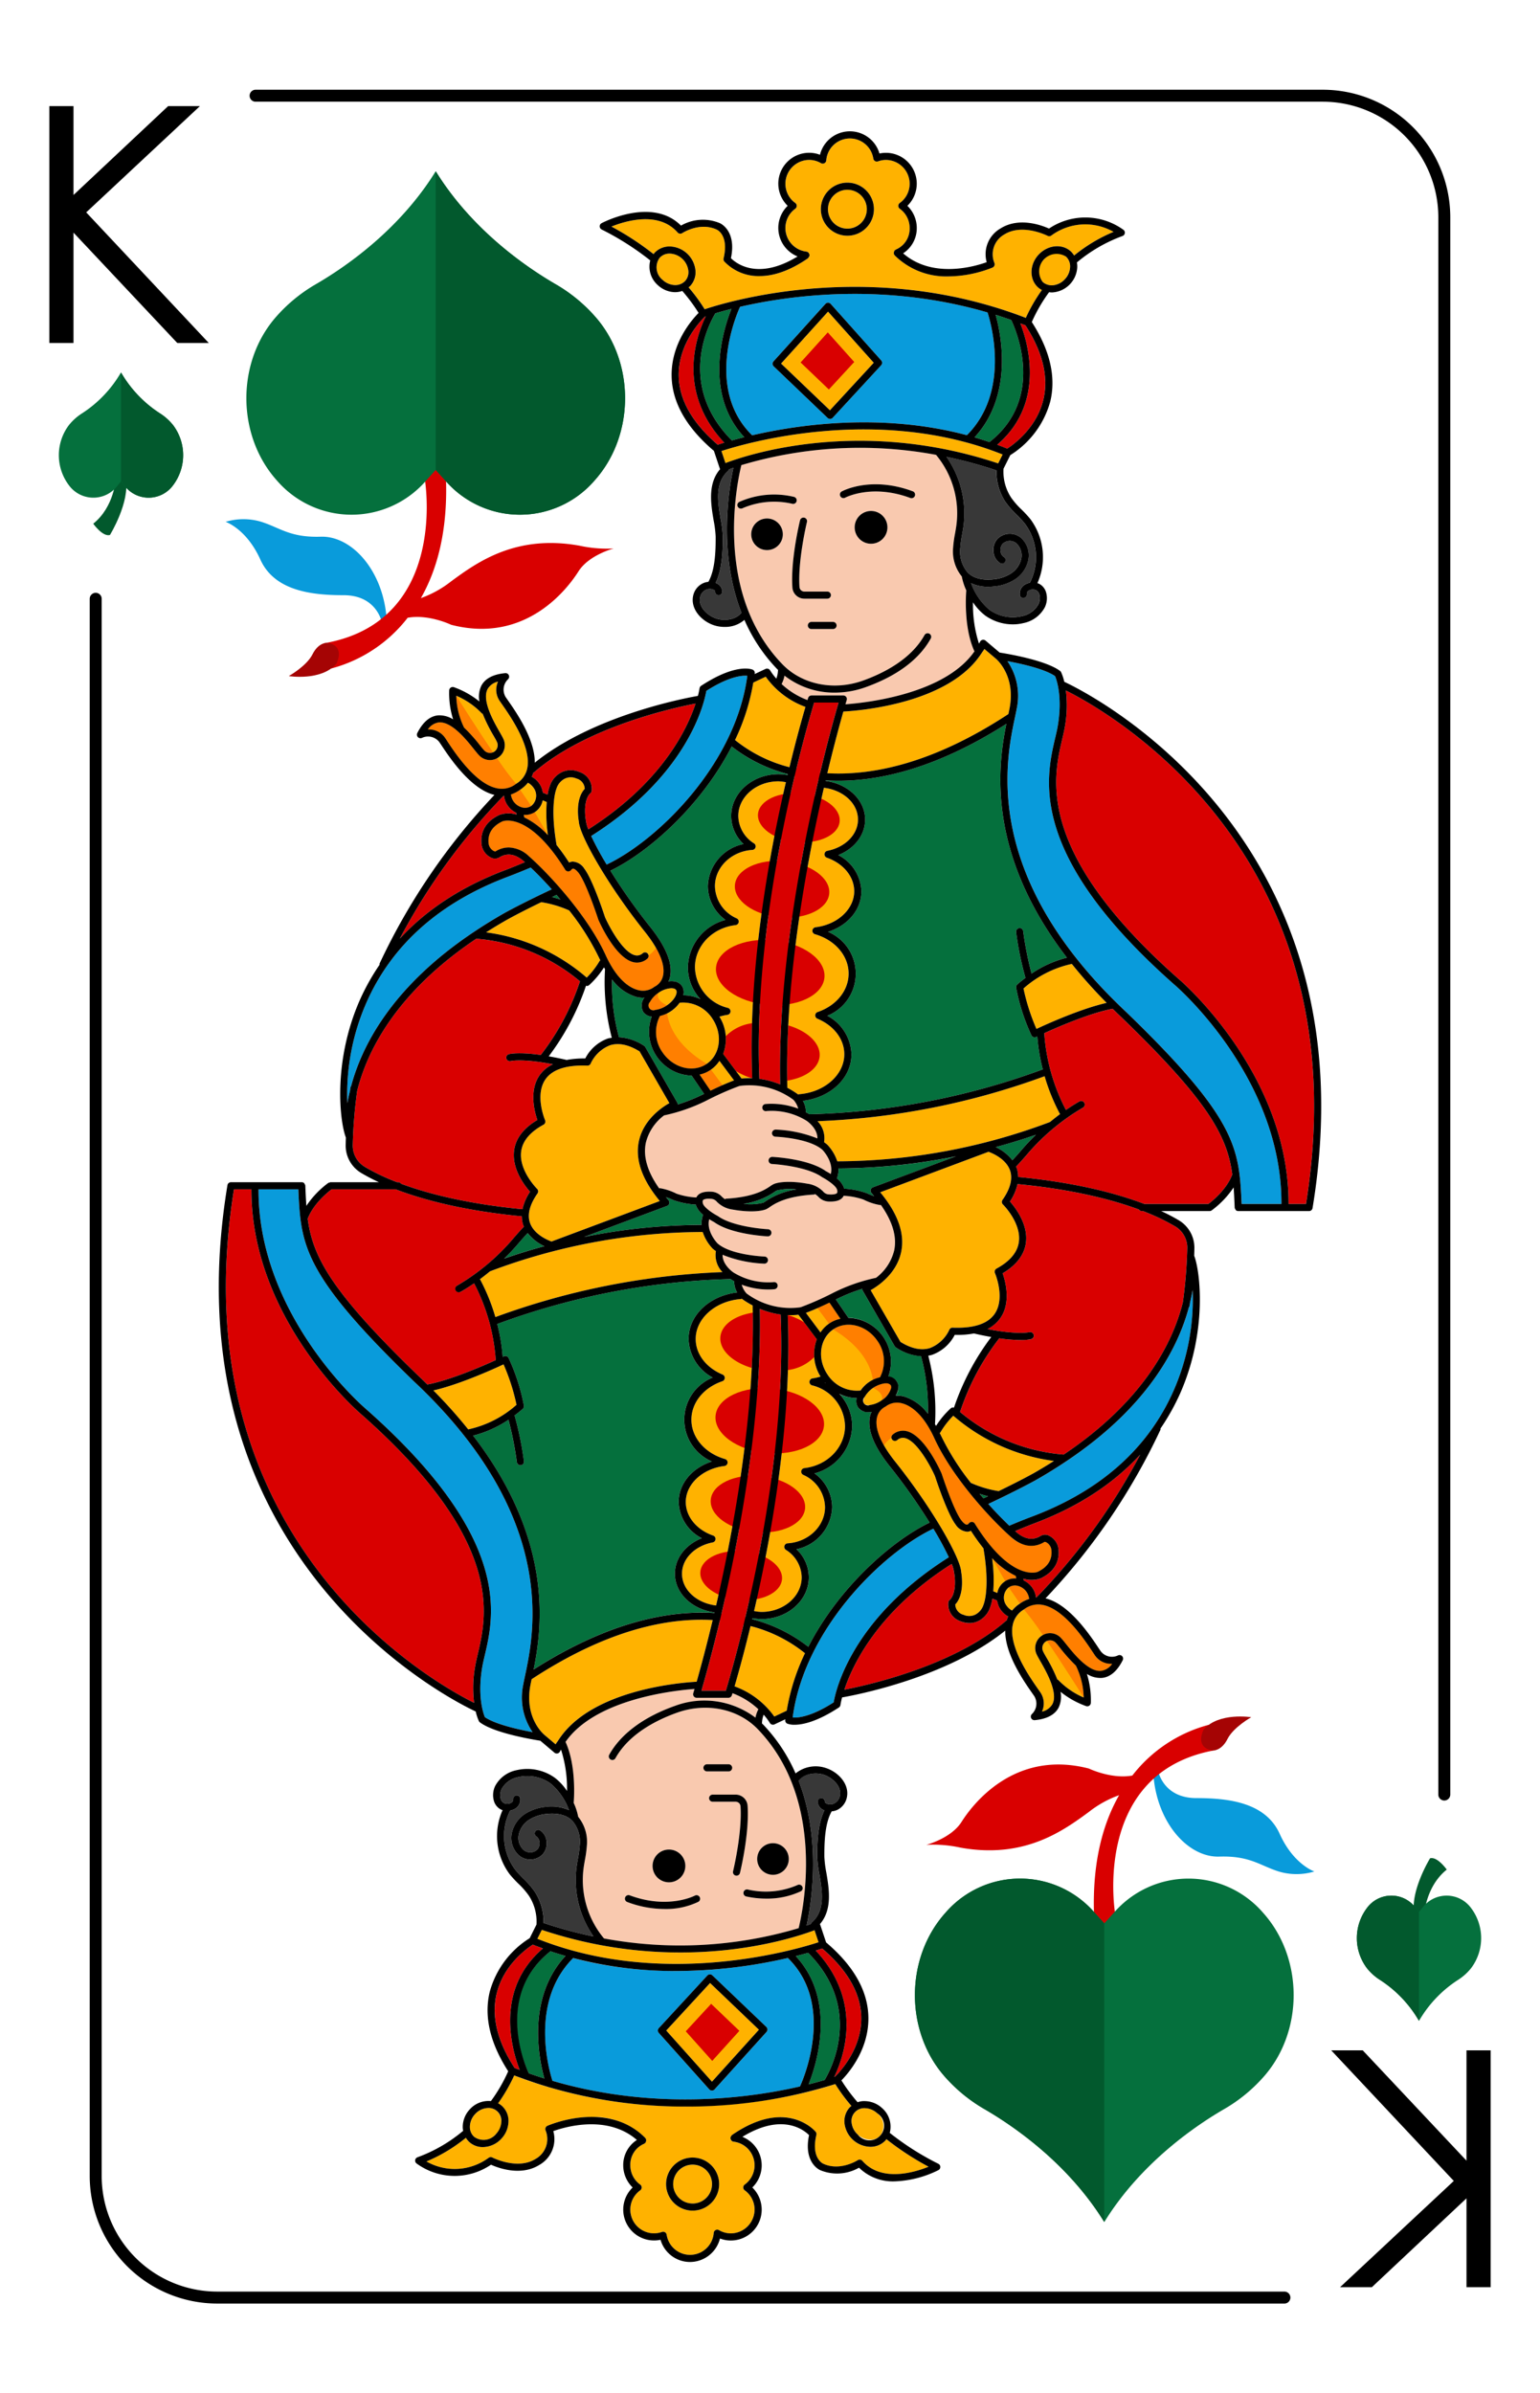 <svg id="Layer_1" data-name="Layer 1" xmlns="http://www.w3.org/2000/svg" viewBox="0 0 321.875 500"><defs><style>.cls-1{fill:#fff}.cls-2{fill:#099bdb}.cls-3{fill:#d90000}.cls-4{fill:#a50404}.cls-5{fill:#05703d}.cls-6{fill:#02592d}.cls-7{fill:#ffb200}.cls-8{fill:#f9c9af}.cls-9{fill:#ff7f00}.cls-10{fill:#383838}</style></defs><path class="cls-1" d="M0 0h321.875v500H0z"/><path d="M268.453 481.248H45.383a26.66 26.66 0 0 1-26.63-26.63V125.1a1.25 1.25 0 0 1 2.5 0v329.52a24.157 24.157 0 0 0 24.13 24.13h223.07a1.25 1.25 0 0 1 0 2.5Zm33.42-105.09a1.25 1.25 0 0 1-1.25-1.25V45.388a24.162 24.162 0 0 0-24.13-24.14H53.423a1.25 1.25 0 0 1 0-2.5h223.07a26.665 26.665 0 0 1 26.63 26.64v329.52a1.25 1.25 0 0 1-1.25 1.25Z"/><path class="cls-2" d="M47.162 109.018a12.9 12.9 0 0 1 7.458 0c3.935 1.243 6.007 3.315 12.429 3.107s13.018 6.965 13.759 17.155l-.978.836s-.974-5.769-8.017-5.769-14.5-1.035-17.4-7.457-7.251-7.872-7.251-7.872Z"/><path class="cls-3" d="M121.115 114c-13.257-2.382-21.336 3.418-26.826 7.457a22.468 22.468 0 0 1-6.321 3.5c3.3-5.784 5.6-13.759 5.251-24.735L90.25 90.49l-2.279 1.864.829 7.872s4.971 29.157-20.439 34.051l.847 5.389a29.863 29.863 0 0 0 16-10.606c4.385-.8 9.082 1.465 9.082 1.465 15.728 4.074 24.444-7.719 26.619-11.155s7.354-4.784 7.354-4.784a26.716 26.716 0 0 1-7.148-.586Z"/><path class="cls-4" d="M68.361 134.277s-1.8-.078-3.039 2.408-4.971 4.558-4.971 4.558 6.767 1.092 9.943-2.561c0 0 2.072-3.775-1.933-4.405Z"/><path class="cls-5" d="M124.228 65.959a33.046 33.046 0 0 0-7.959-6.5c-6.026-3.478-17.538-11.268-25.2-23.686-7.66 12.418-19.169 20.208-25.198 23.686a33.046 33.046 0 0 0-7.959 6.5c-8.556 9.475-8.556 24.977 0 34.468a20.6 20.6 0 0 0 31.126 0l2.032-2.251 2.033 2.251a20.6 20.6 0 0 0 31.125 0c8.556-9.491 8.556-24.993 0-34.468Z"/><path class="cls-6" d="M91.07 98.176v-62.4c7.661 12.418 19.173 20.208 25.2 23.686a33.046 33.046 0 0 1 7.959 6.5c8.556 9.475 8.556 24.977 0 34.468a20.6 20.6 0 0 1-31.125 0Z"/><path class="cls-2" d="M274.713 390.981a12.9 12.9 0 0 1-7.458 0c-3.936-1.242-6.007-3.314-12.429-3.107s-13.019-6.964-13.76-17.154l.979-.836s.973 5.768 8.017 5.768 14.5 1.036 17.4 7.458 7.251 7.871 7.251 7.871Z"/><path class="cls-3" d="M200.759 386c13.258 2.382 21.337-3.418 26.826-7.458a22.431 22.431 0 0 1 6.322-3.5c-3.3 5.784-5.6 13.758-5.251 24.734l2.969 9.737 2.279-1.865-.829-7.872s-4.972-29.157 20.439-34.051l-.847-5.389a29.87 29.87 0 0 0-16 10.606c-4.385.8-9.083-1.464-9.083-1.464-15.728-4.075-24.444 7.719-26.619 11.155s-7.353 4.784-7.353 4.784a26.712 26.712 0 0 1 7.147.583Z"/><path class="cls-4" d="M253.514 365.723s1.795.077 3.038-2.409 4.972-4.557 4.972-4.557-6.767-1.093-9.943 2.561c0 0-2.072 3.775 1.933 4.405Z"/><path class="cls-5" d="M197.646 434.04a33 33 0 0 0 7.96 6.5c6.025 3.478 17.538 11.269 25.2 23.686 7.661-12.417 19.174-20.208 25.2-23.686a32.984 32.984 0 0 0 7.96-6.5c8.556-9.474 8.556-24.977 0-34.467a20.6 20.6 0 0 0-31.126 0l-2.033 2.251-2.032-2.251a20.6 20.6 0 0 0-31.126 0c-8.558 9.49-8.558 24.993-.003 34.467Z"/><path class="cls-6" d="M230.8 401.823v62.4c-7.66-12.418-19.173-20.209-25.2-23.687a33.027 33.027 0 0 1-7.96-6.5c-8.556-9.474-8.556-24.977 0-34.467a20.6 20.6 0 0 1 31.126 0Z"/><path d="M10.317 22.167h5.046v18.57l19.781-18.57h6.644L18.02 44.37l25.618 27.283H37.05L15.363 48.6v23.05h-5.046Zm301.241 455.666h-5.046v-18.57l-19.781 18.57h-6.644l23.768-22.2-25.618-27.283h6.588l21.687 23.05v-23.05h5.046Z"/><path class="cls-5" d="M160.022 250.965a15.277 15.277 0 0 1 6.445-2.469 10.722 10.722 0 0 0-4.111.227 3.871 3.871 0 0 0-.5.309 15.25 15.25 0 0 1-6.439 2.469 10.865 10.865 0 0 0 4.107-.226 4.118 4.118 0 0 0 .498-.31Z"/><path class="cls-7" d="M105.985 192.141a99.42 99.42 0 0 0-4.389 2.645 40.212 40.212 0 0 1 21.035 9.455 17.389 17.389 0 0 0 2.711-3.509c.031-.052.092-.059.132-.1-.077-.161-.16-.308-.236-.473a52.8 52.8 0 0 0-6.285-9.963.247.247 0 0 1-.029-.006 22.988 22.988 0 0 0-5.789-1.71c-4.696 2.279-7.122 3.645-7.15 3.661Z"/><path class="cls-3" d="M158.714 225.392a17.169 17.169 0 0 1 4.351 1.17c-.486-22.608 4.233-47.575 8.011-63.678a39.576 39.576 0 0 1-4.977-.808c-3.708 15.608-8.362 40.386-7.385 63.316Zm11.454-78.613c-.478 1.573-1.968 6.616-3.726 13.87a38.077 38.077 0 0 0 4.976.786c1.746-7.312 3.242-12.588 3.846-14.656Z"/><path class="cls-7" d="M140.7 206.49a2.115 2.115 0 0 0-.4-.036 5.129 5.129 0 0 0-2.683.965 5.4 5.4 0 0 0-1.782 1.918 1.012 1.012 0 0 0 1.12 1.645 5.4 5.4 0 0 0 2.438-.953c1.6-1.089 2.324-2.593 1.905-3.207a.88.88 0 0 0-.598-.332Z"/><path class="cls-5" d="M127.574 181.9a124.961 124.961 0 0 0 8.335 11.777c3.408 4.271 4.786 7.836 4.095 10.6a4.614 4.614 0 0 1-.31.761 4.053 4.053 0 0 1 1.287 0 2.334 2.334 0 0 1 1.55.955 2.386 2.386 0 0 1 .272 1.945 8.14 8.14 0 0 1 3.583.8 9.852 9.852 0 0 1-2.619-6.651 10.508 10.508 0 0 1 7.863-9.894 8.774 8.774 0 0 1-3.681-7.053 9.3 9.3 0 0 1 7.461-8.8 8.079 8.079 0 0 1-2.588-5.856c0-4.815 4.433-8.733 9.885-8.733a11.255 11.255 0 0 1 1.9.18l.049-.211a32.148 32.148 0 0 1-11.733-5.763c-6.372 12.411-17.45 22.162-25.349 25.943Zm-11.258 5.062c-.331.155-.641.3-.956.451.622.152 1.21.323 1.773.51-.272-.323-.544-.644-.817-.961Z"/><path class="cls-7" d="M142.056 209.487a7.05 7.05 0 0 1-4.113 2.77 7.3 7.3 0 0 0 .54 7.608c2.225 3.27 6.372 4.344 9.241 2.392s3.386-6.2 1.161-9.474a7.309 7.309 0 0 0-6.829-3.296Zm-2.001-156.509h-.092a2.745 2.745 0 0 0-2.071.863 3.356 3.356 0 0 0 .627 4.654 3.94 3.94 0 0 0 2.527 1.061 2.833 2.833 0 0 0 2.162-.863 2.729 2.729 0 0 0 .685-1.991 4.081 4.081 0 0 0-3.838-3.724Zm78.095 1.258a3.349 3.349 0 0 0-.2 4.689 2.926 2.926 0 0 0 1.991.685 4.081 4.081 0 0 0 3.724-3.839 2.763 2.763 0 0 0-.863-2.162 3.357 3.357 0 0 0-4.652.627Z"/><path class="cls-3" d="M213.262 67.57c1.71 4.415 5.176 16.782-4.838 25.35q1.047.387 2.092.812c1.242-.794 6.113-4.242 7.551-10.2 1.145-4.752-.122-9.986-3.748-15.561-.354-.144-.705-.271-1.057-.401Z"/><path class="cls-7" d="M151.63 96.744c4.442-1.693 27.99-9.607 57 .07l.931-1.86c-26.325-10.5-54.149-2.236-58.771-.722ZM148.87 64.1c.013 0 .022-.009.035-.011 7.247-2.185 31.389-8.116 58.36-.114.015.007.03.006.045.013 1.594.474 3.2.988 4.806 1.563h.01c.759.271 1.519.558 2.281.853a34.526 34.526 0 0 1 3.365-5.824 4.01 4.01 0 0 1-.822-.564c-1.833-1.671-1.787-4.716.1-6.789s4.922-2.392 6.753-.723a4.054 4.054 0 0 1 .7.873 33.259 33.259 0 0 1 8.239-4.946 11.938 11.938 0 0 0-13.024.784.734.734 0 0 1-.759.043c-.051-.021-5.231-2.66-9.033-.292a4.754 4.754 0 0 0-2.09 5.942.747.747 0 0 1-.384.977 25.324 25.324 0 0 1-9.22 1.85A15.306 15.306 0 0 1 187 53.341c-.036-.037-.027-.091-.054-.133s-.082-.052-.1-.1.008-.1 0-.153a.629.629 0 0 1 0-.273.638.638 0 0 1 .107-.253c.028-.044.019-.1.058-.138s.089-.027.131-.054.053-.083.1-.1a4.724 4.724 0 0 0 2.893-4.516 4.927 4.927 0 0 0-2.063-4.014.743.743 0 0 1 0-1.2 4.931 4.931 0 0 0 2.063-4.017 4.987 4.987 0 0 0-4.98-4.98 4.867 4.867 0 0 0-1.633.3.742.742 0 0 1-.979-.585 4.953 4.953 0 0 0-9.834.372.742.742 0 0 1-1.108.586 4.907 4.907 0 0 0-2.452-.675 4.987 4.987 0 0 0-4.98 4.98 4.934 4.934 0 0 0 2.061 4.017.743.743 0 0 1 0 1.2 4.965 4.965 0 0 0 2.334 8.96.712.712 0 0 1 .516.351c.008.012 0 .028.008.04a.706.706 0 0 1 .122.432c0 .016-.018.025-.021.04a.716.716 0 0 1-.166.319c-.03.037-.039.086-.076.117s-.025.066-.056.087c-4.075 2.813-7.456 3.723-10.122 3.723a9.836 9.836 0 0 1-7.381-3.057.745.745 0 0 1-.143-.637c1.144-4.8-1.313-5.964-1.419-6.012-3.568-1.664-7.181.706-7.217.73a.749.749 0 0 1-.97-.13c-3.964-4.535-10.908-2.416-13.837-1.236a59.329 59.329 0 0 1 8.814 5.762c.064-.083.111-.176.183-.255a4.275 4.275 0 0 1 3.3-1.347 5.559 5.559 0 0 1 5.282 5.142 4.2 4.2 0 0 1-1.069 3.059 3.911 3.911 0 0 1-.387.342 35.731 35.731 0 0 1 3.365 4.569c.359-.122.89-.293 1.58-.504Zm28.241-25.944a5.545 5.545 0 1 1-5.543 5.546 5.553 5.553 0 0 1 5.543-5.543Z"/><path class="cls-7" d="M177.111 47.763a4.06 4.06 0 1 0-4.058-4.058 4.064 4.064 0 0 0 4.058 4.058Zm44.466 184.982c-.016-.021-.041-.031-.054-.055a41.163 41.163 0 0 1-3.183-7.854 154.716 154.716 0 0 1-47.463 9.4 5.1 5.1 0 0 1 1.366 4.387 6.746 6.746 0 0 1 .684.529 9.248 9.248 0 0 1 2.073 3.465 126.975 126.975 0 0 0 44.465-8.219 51.91 51.91 0 0 1 2.112-1.653Z"/><path class="cls-5" d="M152.969 92.023c.75-.211 1.622-.444 2.592-.686-8.721-9.341-4.229-22.952-2.684-26.8a80.602 80.602 0 0 0-3.36.921c-1.155 1.905-8.234 14.807 3.452 26.565Zm60.624 148.124a44.458 44.458 0 0 1 2.914-3.081c-2.857 1-5.667 1.843-8.408 2.579a9.351 9.351 0 0 1 3.492 2.742 70.102 70.102 0 0 0 2.002-2.24Zm-6.781-147.79c11.695-9.192 5.549-23.4 4.547-25.5q-1.633-.578-3.256-1.085c1.147 4.118 3.724 16.791-4.413 25.6q1.562.453 3.122.985Z"/><path class="cls-2" d="M154.673 64.1v.009c-.082.166-7.849 16.694 2.539 26.828 9.6-2.224 27.014-4.778 44.881-.022 9.094-9.081 5.076-23.277 4.316-25.643-21.678-6.317-41.441-3.548-51.736-1.172Zm29.5 12.191L174.042 87.28a.745.745 0 0 1-.522.24h-.02a.738.738 0 0 1-.513-.206l-11.282-10.782a.744.744 0 0 1-.038-1.035l10.852-12.01a.745.745 0 0 1 .551-.245.74.74 0 0 1 .552.247L184.181 75.3a.745.745 0 0 1-.007 1Z"/><path class="cls-7" d="m163.253 75.957 10.209 9.761 9.161-9.933-9.555-10.688-9.815 10.86z"/><path class="cls-3" d="m167.336 75.725 5.905 5.646 5.299-5.745-5.527-6.182-5.677 6.281z"/><path class="cls-5" d="M176.347 248.031a2.83 2.83 0 0 1 .067.309 17 17 0 0 1 4.717.939 14.381 14.381 0 0 0 1.566.629c-.183-.218-.346-.433-.54-.653a.745.745 0 0 1 .295-1.19l17.356-6.488a127.744 127.744 0 0 1-23.916 2.531h-.646a5.06 5.06 0 0 1-.323 2.109 4.512 4.512 0 0 1 1.424 1.814Z"/><path class="cls-7" d="M110.773 255.48c.842 2.419 3.679 3.6 4.5 3.894l22.633-8.462c-3.72-4.479-5.188-8.683-4.368-12.506.958-4.47 4.752-7.036 6.368-7.946l-6.23-10.808c-2.283-1.408-4.346-1.84-6.153-1.287a7.422 7.422 0 0 0-4.058 3.81.717.717 0 0 1-.711.45q-.49-.019-.958-.02c-3.86 0-6.487.977-7.812 2.912-2.264 3.3-.085 8.451-.063 8.5a.745.745 0 0 1-.326.948c-2.789 1.514-4.356 3.379-4.661 5.539-.564 3.983 3.28 7.826 3.318 7.865a.742.742 0 0 1 .09.955c-1.642 2.354-2.173 4.425-1.569 6.156Z"/><path class="cls-8" d="M162.119 235.994a26.3 26.3 0 0 1 8.729 1.849c.047-2.156-2.236-3.672-2.262-3.689a13.841 13.841 0 0 0-8.421-2.027.73.73 0 0 1-.827-.648.744.744 0 0 1 .648-.827 15.968 15.968 0 0 1 6.862.966 4.616 4.616 0 0 0-1-1.842 15.507 15.507 0 0 0-11.079-2.929 2.062 2.062 0 0 0-.4.1 61.564 61.564 0 0 0-6.673 2.967 36.766 36.766 0 0 1-8.894 3.114 10.179 10.179 0 0 0-3.806 5.7c-.615 2.889.339 6.1 2.789 9.552.054-.006.092-.05.15-.045a11.871 11.871 0 0 1 3.449 1.139 14.974 14.974 0 0 0 4.164.8 1.846 1.846 0 0 1 .191-.317c.515-.675 1.5-.965 2.92-.89a3.128 3.128 0 0 1 2.215 1.037 5.162 5.162 0 0 0 .655.53c.077-.033.132-.1.22-.107 5.868-.336 8.173-1.884 9.28-2.628a4.118 4.118 0 0 1 .811-.472c1.114-.419 3.506-.648 6.878-.034a5.641 5.641 0 0 1 3.316 1.616 1.681 1.681 0 0 0 1.281.631c1.007.063 1.507-.121 1.652-.31a.453.453 0 0 0 .047-.267c0-.008-.006-.013-.005-.02a.546.546 0 0 1 .021-.072 1.905 1.905 0 0 0-.084-.374c-.264-.783-1.964-1.961-3.086-2.549-3.319-2.392-10.434-2.764-10.507-2.766a.745.745 0 0 1-.706-.779.77.77 0 0 1 .779-.707c.31.015 7.628.4 11.212 2.992.145.073.538.288 1.008.587.662-2.554-1.706-5.019-1.733-5.044-2.816-2.491-9.766-2.752-9.837-2.755a.743.743 0 0 1-.718-.767.783.783 0 0 1 .761-.715Z"/><path class="cls-7" d="M105.01 171.6c-2.174 1.031-3.144 2.619-2.871 4.719a2.093 2.093 0 0 0 1.086 1.48.479.479 0 0 0 .353.068 5.179 5.179 0 0 1 2.75-.818 6.378 6.378 0 0 1 4.225 1.834c4.438 3.91 12.373 12.637 16.035 20.656 2.515 5.507 5.323 6.93 6.772 7.29a3.856 3.856 0 0 0 3.367-.641.712.712 0 0 1 .162-.094 3.321 3.321 0 0 0 1.68-2.221c.38-1.569.025-4.452-3.821-9.27-7.749-9.708-13.657-20.146-13.764-23-.026-.085-.873-4.571 1.229-6.8a2.3 2.3 0 0 0-1.739-2.165 2.889 2.889 0 0 0-2.411.024 3.483 3.483 0 0 0-1.751 2.073c-.046.114-1.427 3.417.017 11.8a43.006 43.006 0 0 1 2.616 3.659 1.849 1.849 0 0 1 .76-.2 3.077 3.077 0 0 1 2.421 1.478c1.785 2.329 4.227 9.829 4.329 10.146.864 1.956 3.727 7.345 6.281 7.947a1.758 1.758 0 0 0 1.608-.426.743.743 0 0 1 .951 1.142 3.261 3.261 0 0 1-2.9.73c-3.729-.882-6.967-8.051-7.323-8.866-.051-.145-2.491-7.643-4.124-9.769-.439-.573-.921-.924-1.165-.9a.574.574 0 0 0-.387.239.756.756 0 0 1-.617.33h-.017a.744.744 0 0 1-.619-.344c-7.653-12.301-13.087-10.13-13.133-10.101Z"/><path class="cls-9" d="M138.569 203.873c.28-1.154.156-3.022-1.456-5.844a5.16 5.16 0 0 1-1.572 1.576.731.731 0 0 1-.246.677 3.261 3.261 0 0 1-2.9.73c-3.729-.882-6.967-8.051-7.323-8.866-.051-.145-2.491-7.643-4.124-9.769-.439-.573-.921-.924-1.165-.9a.574.574 0 0 0-.387.239.756.756 0 0 1-.617.33h-.017a.744.744 0 0 1-.619-.344c-7.65-12.31-13.084-10.134-13.13-10.105-2.174 1.031-3.144 2.619-2.871 4.719a2.093 2.093 0 0 0 1.086 1.48.479.479 0 0 0 .353.068 5.179 5.179 0 0 1 2.75-.818 6.378 6.378 0 0 1 4.225 1.834c4.438 3.91 12.373 12.637 16.035 20.656 2.515 5.507 5.323 6.93 6.772 7.29a3.856 3.856 0 0 0 3.367-.641.712.712 0 0 1 .162-.094 3.321 3.321 0 0 0 1.677-2.218Z"/><path class="cls-7" d="M172.92 177.761c3.771-.746 6.407-3.43 6.407-6.533 0-3.359-3.04-6.144-7.122-6.645-3.741 16.214-8.228 40.645-7.643 62.666 0 0-.005.007-.005.012a18.633 18.633 0 0 1 2.252 1.388l.031.032c.056-.017.091-.072.152-.076 5.314-.374 9.476-4.041 9.476-8.344 0-3.134-2.155-5.983-5.623-7.434a.743.743 0 0 1 .048-1.388c3.933-1.343 6.475-4.5 6.475-8.042 0-3.708-2.825-7.011-7.031-8.218a.743.743 0 0 1 .116-1.451c4.61-.559 8.088-3.8 8.088-7.527 0-3.043-2.247-5.795-5.722-7.011a.744.744 0 0 1-.5-.755.736.736 0 0 1 .601-.674ZM113.425 167.2a3.787 3.787 0 0 1-1.551 2.405 3.731 3.731 0 0 1-2.109.645c-.095 0-.191-.029-.286-.036l.084.547a16.749 16.749 0 0 1 4.952 3.715 32.916 32.916 0 0 1-.242-6.919Zm103.201 47.762c2.242-1.052 9.276-4.218 14.665-5.45a102.07 102.07 0 0 1-7.28-8.138 22.243 22.243 0 0 0-10.1 5.136 43.544 43.544 0 0 0 2.715 8.452Z"/><path class="cls-5" d="M175.271 163.109c-.928 0-1.828-.03-2.7-.085l-.027.114c4.75.649 8.27 4.019 8.27 8.09 0 3.226-2.228 6.068-5.614 7.408a8.805 8.805 0 0 1 4.828 7.565c0 3.838-2.806 7.133-6.949 8.467a9.494 9.494 0 0 1-.154 17.535 9.437 9.437 0 0 1 5.03 8.058c0 4.963-4.322 9.018-10.147 9.719a4.353 4.353 0 0 1 .615 2.373c.252.138.5.271.754.432a152.293 152.293 0 0 0 48.776-9.379 39.6 39.6 0 0 1-1.144-6.885l-.237.113a.761.761 0 0 1-.324.072.73.73 0 0 1-.259-.046.747.747 0 0 1-.423-.4 41.817 41.817 0 0 1-3.188-9.928.743.743 0 0 1 .237-.653 25.507 25.507 0 0 1 1.714-1.39 68.157 68.157 0 0 1-1.951-9.561.741.741 0 0 1 .636-.835.727.727 0 0 1 .835.636 73.4 73.4 0 0 0 1.753 8.863 23.547 23.547 0 0 1 7.391-3.321c-16.893-21.954-14.417-40.122-12.65-48.848-14.204 9.042-25.952 11.886-35.072 11.886Z"/><path class="cls-7" d="M176.27 148.661a327.798 327.798 0 0 0-3.35 12.884c9.4.528 22.064-2.012 37.842-12.354.1-.5.21-.988.282-1.379 1.216-6.7-2.731-10.062-2.9-10.2l-2.394-2.027c-.152.277-.351.517-.518.782-.018.066-.073.1-.108.163-6.784 10.443-25.399 11.947-28.854 12.131Z"/><path class="cls-5" d="M134.7 208.407c-.091 0-.174.042-.266.042a5.852 5.852 0 0 1-1.434-.179 9.759 9.759 0 0 1-5.077-3.637 41.146 41.146 0 0 0 1.454 12.061 10.5 10.5 0 0 1 5.248 1.8.751.751 0 0 1 .244.257l6.71 11.643a.716.716 0 0 1 .037.358 36.305 36.305 0 0 0 5.409-2.165l.137-.067-2.593-3.81h-.066a9.192 9.192 0 0 1-8.289-12.333 2.4 2.4 0 0 1-1.729-.918 2.693 2.693 0 0 1 .022-2.786c.048-.089.137-.173.193-.266Z"/><path class="cls-1" d="M149.475 211.112c-.01 0-.02-.013-.031-.018l.019.023Z"/><path class="cls-7" d="M153.744 193.273c-4.84.559-8.492 4.344-8.492 8.806a8.973 8.973 0 0 0 6.886 8.489.743.743 0 0 1-.1 1.451 11.059 11.059 0 0 0-1.671.384 8.813 8.813 0 0 1 .784 7.777l3.841 5.144a15.039 15.039 0 0 1 2.231-.063c-.916-22.228 3.392-46.126 7.038-61.845a9.559 9.559 0 0 0-1.554-.184c-4.632 0-8.4 3.253-8.4 7.248a6.912 6.912 0 0 0 3.3 5.723.743.743 0 0 1-.363 1.361c-4.382.279-7.814 3.6-7.814 7.568a7.539 7.539 0 0 0 4.542 6.731.743.743 0 0 1-.232 1.41Z"/><path class="cls-3" d="M153.823 223.759a13.367 13.367 0 0 0 3.374 1.5h.026c-.157-3.8-.151-7.641-.032-11.485a9.361 9.361 0 0 0-5.5 2.712 8.246 8.246 0 0 1-.536 3.692Zm17.482-3.048c.254-2.717-2.506-5.3-6.548-6.487-.2 3.875-.276 7.734-.214 11.535 3.757-.598 6.526-2.523 6.762-5.048Z"/><path class="cls-7" d="M148.561 223.485a7 7 0 0 1-2.337 1.011l2.288 3.363c2.449-1.178 4.057-1.829 4.913-2.15l-3.05-4.085a6.973 6.973 0 0 1-1.814 1.861Z"/><path class="cls-3" d="m147.508 66.1-.161.056c-.521.491-5.606 5.457-5.488 12.382.085 4.984 2.842 9.819 8.163 14.383.3-.1.768-.251 1.363-.433-9.946-10.578-5.93-22.144-3.877-26.388Z"/><path class="cls-10" d="M197.828 95.445a20.679 20.679 0 0 1 3.549 14.439c-.08.605-.186 1.2-.3 1.8a24.266 24.266 0 0 0-.385 2.8 6.713 6.713 0 0 0 1.55 5.115c1.587 1.608 4.049 1.579 5.391 1.434a8.183 8.183 0 0 0 3.677-1.238 4.914 4.914 0 0 0 2.13-3.035 3.451 3.451 0 0 0-1.035-3.28 2.15 2.15 0 0 0-2.861.128 2 2 0 0 0-.426 1.585 1.587 1.587 0 0 0 .665 1.153.744.744 0 1 1-.788 1.263 3.066 3.066 0 0 1-1.347-2.213 3.459 3.459 0 0 1 .793-2.784 3.63 3.63 0 0 1 4.891-.293 4.91 4.91 0 0 1 1.564 4.731 6.4 6.4 0 0 1-2.754 3.978 9.629 9.629 0 0 1-4.339 1.48 11.3 11.3 0 0 1-1.331.08 8.228 8.228 0 0 1-3.528-.757 13.065 13.065 0 0 0 3.857 5.573 8.4 8.4 0 0 0 6.76 1.325 5.045 5.045 0 0 0 3.466-2.489 2.906 2.906 0 0 0 .172-2.118 1.455 1.455 0 0 0-.762-.868 1.638 1.638 0 0 0-1.471.152.729.729 0 0 0-.355.7.742.742 0 0 1-.684.8.693.693 0 0 1-.8-.685 2.216 2.216 0 0 1 .994-2.034 2.981 2.981 0 0 1 1.115-.439 11.76 11.76 0 0 0-1.072-12.394 22.183 22.183 0 0 0-1.7-1.84 17.793 17.793 0 0 1-2.368-2.726 11.653 11.653 0 0 1-1.841-6.521 90.956 90.956 0 0 0-10.427-2.822ZM153.3 97.717c-.368.128-.671.24-.93.336a.69.69 0 0 1-.153.3c-2.888 2.486-2.2 6.564-1.584 10.16a23.633 23.633 0 0 1 .435 3.546c.023 3.14-.17 6.994-1.506 9.721a1.981 1.981 0 0 1 1.4 1.864.766.766 0 0 1-.771.713.742.742 0 0 1-.714-.771c.01-.227-.338-.4-.522-.462a1.926 1.926 0 0 0-1.524.143 2.21 2.21 0 0 0-1.074 1.385c-.573 2.141 1.638 4.049 3.454 4.6 1.747.536 4.068.182 5.155-1.262-4.906-12.604-2.6-26.056-1.666-30.273Z"/><path class="cls-3" d="M234.412 212.551c-.644-.6-1.248-1.2-1.861-1.8-4.646.878-11.231 3.706-14.294 5.1a40.588 40.588 0 0 0 4.529 16.045c1.625-1.115 2.738-1.73 2.844-1.787a.743.743 0 1 1 .7 1.311 45.439 45.439 0 0 0-11.606 9.691c-.815.956-1.6 1.822-2.361 2.629.04.1.1.179.136.281a5.872 5.872 0 0 1 .3 1.873c12.149 1.177 20.659 3.457 26.362 5.634h13.412c.774-.582 3.81-3.014 4.989-6.145-1.068-7.993-4.915-15.21-23.15-32.832Z"/><path class="cls-2" d="M245.5 205.745c-30.693-27.07-26.952-43.045-24.94-51.628.191-.815.365-1.553.484-2.216 1.108-6.206-.2-9.875-.517-10.646-2.18-1.514-7.147-2.607-9.965-3.132a12.816 12.816 0 0 1 1.945 9.954 60.14 60.14 0 0 1-.349 1.715v.007l-.017.085c-1.925 9.072-7.043 33.17 23.3 61.591 23.161 22.38 23.561 28.381 24.079 40.051h8.322c.082-26.552-22.116-45.589-22.342-45.781Z"/><path class="cls-3" d="M222.769 144.248a25.421 25.421 0 0 1-.266 7.914c-.121.687-.3 1.452-.5 2.293-1.94 8.281-5.551 23.692 24.463 50.166.22.182 22.94 19.649 22.852 46.905h3.651c11.748-73.186-41.399-102.898-50.2-107.278Z"/><path class="cls-2" d="M98.778 194.87a.676.676 0 0 1 .108-.072 98.167 98.167 0 0 1 6.366-3.948c.032-.021 3.443-1.944 10.057-5.054a73.832 73.832 0 0 0-4.4-4.554c-1.5.644-3.051 1.277-4.64 1.873-14.361 5.384-24.35 14.25-29.69 26.35A47.566 47.566 0 0 0 72.6 230.5c.136-.814.326-1.7.547-2.625.035-.245.07-.5.1-.723.014-.089.086-.139.125-.214 2.251-8.463 8.536-20.738 25.406-32.068Z"/><path class="cls-7" d="M108.7 164.988a6.806 6.806 0 0 1-1.919.989 3.223 3.223 0 0 0 .5 1.388 3.174 3.174 0 0 0 1.828 1.314 2.345 2.345 0 0 0 1.921-.305 2.763 2.763 0 0 0 .435-3.858 3.246 3.246 0 0 0-1.133-.99 6.914 6.914 0 0 1-1.632 1.462Zm-.834-1.226a4.881 4.881 0 0 0 2.346-3.282c.9-4.511-3.621-10.961-5.323-13.387l-.421-.607a4.1 4.1 0 0 1-.375-4.078 3.365 3.365 0 0 0-2.186 1.565c-1.241 2.392 1.308 6.84 2.532 8.975.322.562.58 1.014.718 1.316a3.1 3.1 0 0 1-5.035 3.526c-.288-.3-.615-.706-1.021-1.211-1.538-1.921-4.675-5.916-7.42-5.645a3.364 3.364 0 0 0-2.256 1.463h.157a4.071 4.071 0 0 1 3.5 1.845l.407.609c1.634 2.475 5.978 9.048 10.508 9.863a4.83 4.83 0 0 0 3.869-.952Z"/><path class="cls-3" d="M105.75 181.722a101.351 101.351 0 0 0 3.958-1.6c-.043-.037-.095-.089-.137-.126-1.821-1.608-3.57-1.9-5.2-.875a1.807 1.807 0 0 1-1.775.019 3.571 3.571 0 0 1-1.927-2.634c-.25-1.93.191-4.585 3.719-6.259a5.6 5.6 0 0 1 3.586-.067l-.058-.376a4.551 4.551 0 0 1-2.572-3.562l-.074.006a129.57 129.57 0 0 0-21.7 29.845c5.63-6.127 13.042-10.944 22.18-14.371Z"/><path class="cls-7" d="M100.262 155.65c.368.462.665.834.876 1.052a1.643 1.643 0 0 0 2.179.331 1.623 1.623 0 0 0 .515-2.094c-.15-.329-.389-.74-.682-1.25a33.149 33.149 0 0 1-2.266-4.565c-.055-.034-.124-.028-.169-.077a16.1 16.1 0 0 0-5.35-3.69A16.041 16.041 0 0 0 97 152.014a34.1 34.1 0 0 1 3.262 3.636ZM165 160.284c1.418-5.848 2.658-10.263 3.343-12.6a17.562 17.562 0 0 1-8.306-6.31l-2.6 1.222a44.762 44.762 0 0 1-3.817 12.007 29.909 29.909 0 0 0 11.38 5.681Z"/><path class="cls-8" d="M180.4 142.179c4.3-1.541 10.018-4.438 12.835-9.5a.743.743 0 0 1 1.3.726c-2.441 4.383-7.028 7.8-13.631 10.168a19.118 19.118 0 0 1-6.424 1.127 16.9 16.9 0 0 1-10.507-3.549 6.671 6.671 0 0 1-.607 1.752 16.158 16.158 0 0 0 5.408 3.348l.136-.444a.746.746 0 0 1 .709-.517h6.641a.742.742 0 0 1 .711.96l-.263.886c4.269-.309 20.728-2.08 26.962-11.06-2.32-5.025-1.753-12.193-1.706-12.739a12.146 12.146 0 0 1-.938-2.907 8.294 8.294 0 0 1-1.814-6.027 25.093 25.093 0 0 1 .409-2.98c.1-.578.206-1.156.281-1.737a19.067 19.067 0 0 0-4.266-14.668 86.8 86.8 0 0 0-40.686 2.149c-.812 3.271-5.936 26.558 8.547 41.576 4.127 4.285 10.758 5.634 16.903 3.436Zm1.655-28.583a3.421 3.421 0 1 1 3.42-3.421 3.422 3.422 0 0 1-3.417 3.425Zm-6.155-10.907c.245-.136 6.136-3.3 14.877-.046a.743.743 0 0 1-.259 1.439.753.753 0 0 1-.259-.046c-8.1-3.014-13.59-.075-13.643-.046a.743.743 0 0 1-.716-1.3Zm-1.078 27.982a.742.742 0 0 1-.743.743h-4.462a.743.743 0 1 1 0-1.485h4.462a.741.741 0 0 1 .745.742Zm-6.707-22.507a.74.74 0 0 1 .544.9c-.019.079-1.94 8.015-1.555 13.606a1.017 1.017 0 0 0 1.021.922h4.8a.743.743 0 0 1 0 1.485h-4.8a2.5 2.5 0 0 1-2.5-2.3c-.4-5.826 1.511-13.73 1.594-14.063a.741.741 0 0 1 .898-.55Zm-13.246-1.905a.743.743 0 0 1-.344-1.4 17.925 17.925 0 0 1 11.4-1.057.743.743 0 1 1-.319 1.451 16.664 16.664 0 0 0-10.39.922.729.729 0 0 1-.345.084Zm5.445 8.666a3.3 3.3 0 1 1 3.3-3.3 3.3 3.3 0 0 1-3.298 3.3Z"/><path class="cls-3" d="M112.7 163.679a4.754 4.754 0 0 1 .752 1.918l1.006.425a8.914 8.914 0 0 1 .464-1.81 4.883 4.883 0 0 1 2.5-2.886 4.41 4.41 0 0 1 3.6-.067 3.708 3.708 0 0 1 2.631 4.034.733.733 0 0 1-.23.406c-1.451 1.313-1.19 4.586-.965 5.737a6.643 6.643 0 0 0 .51 1.833c15.349-9.773 20.664-20.937 22.418-26.279-4.79.925-22.964 4.941-33.826 14.423-.028.025-.068.018-.1.038a6.277 6.277 0 0 1-.321.84 4.768 4.768 0 0 1 1.561 1.388Z"/><path class="cls-2" d="M123.561 174.66a65.026 65.026 0 0 0 3.244 5.98c.013-.007.014-.024.027-.031 10.494-4.967 26.926-20.864 29.362-39.422-1.065-.1-3.848.131-8.562 3.156-.432 2.53-3.779 17.494-24.071 30.317Z"/><path class="cls-3" d="M83.26 246.987a.7.7 0 0 1 .569.323c5.576 2.065 13.783 4.194 25.365 5.316a10.863 10.863 0 0 1 1.591-3.649c-1.1-1.234-3.869-4.781-3.323-8.673.348-2.5 1.983-4.619 4.857-6.322-.573-1.625-1.8-6.039.438-9.3a7.019 7.019 0 0 1 2.8-2.338c-6.385-1.245-8.8-.677-8.832-.668a.761.761 0 0 1-.9-.528.739.739 0 0 1 .515-.907c.1-.029 1.957-.507 6.684.162a51.291 51.291 0 0 0 8.191-15.387 38.517 38.517 0 0 0-21.671-8.905C82.6 207.5 76.658 219.785 74.636 227.951a99.352 99.352 0 0 0-.917 11.369 5.166 5.166 0 0 0 2.537 4.464 44.549 44.549 0 0 0 6.732 3.2Z"/><path class="cls-9" d="M107.866 163.762a63.81 63.81 0 0 1-3.969-5.354 3.083 3.083 0 0 1-3.775-.618c-.288-.3-.615-.706-1.021-1.211-1.538-1.921-4.675-5.916-7.42-5.645a3.364 3.364 0 0 0-2.256 1.463h.157a4.071 4.071 0 0 1 3.5 1.845l.407.609c1.634 2.475 5.978 9.048 10.508 9.863a4.83 4.83 0 0 0 3.869-.952Zm-.578 3.603a3.174 3.174 0 0 0 1.828 1.314 2.345 2.345 0 0 0 1.921-.305l-2.33-3.389a6.806 6.806 0 0 1-1.919.989 3.223 3.223 0 0 0 .5 1.391Z"/><path class="cls-9" d="M100.262 155.65c.368.462.665.834.876 1.052a1.665 1.665 0 0 0 1.916.472c-3.663-5.406-7.689-11.817-7.689-11.817A16.041 16.041 0 0 0 97 152.014a34.1 34.1 0 0 1 3.262 3.636Zm9.503 14.598c-.095 0-.191-.029-.286-.036l.084.547a16.749 16.749 0 0 1 4.952 3.715l-2.744-4.812a3.727 3.727 0 0 1-2.006.586Zm38.835 53.203c-.015.011-.029.024-.044.034a7 7 0 0 1-2.337 1.011l2.288 3.363c.961-.462 1.787-.84 2.5-1.152Zm-12.761-14.114a1.012 1.012 0 0 0 1.12 1.645 5.4 5.4 0 0 0 2.438-.953c-2.615-1.228-1.776-2.61-1.776-2.61a5.4 5.4 0 0 0-1.782 1.918Zm3.597 2.374a7.631 7.631 0 0 1-1.493.546 7.3 7.3 0 0 0 .54 7.608c2.225 3.27 6.372 4.344 9.241 2.392-6.468-3.891-7.976-8.226-8.288-10.546Z"/><ellipse class="cls-3" cx="166.962" cy="170.836" rx="5.092" ry="8.569" transform="rotate(-84.652 166.962 170.836)"/><ellipse class="cls-3" cx="163.461" cy="185.774" rx="5.882" ry="9.898" transform="rotate(-84.652 163.461 185.773)"/><ellipse class="cls-3" cx="160.986" cy="203.177" rx="6.762" ry="11.378" transform="rotate(-84.652 160.986 203.177)"/><path class="cls-7" d="M215.889 307.859a99.42 99.42 0 0 0 4.389-2.645 40.209 40.209 0 0 1-21.035-9.455 17.422 17.422 0 0 0-2.712 3.509c-.03.052-.092.059-.131.1.077.161.16.308.235.473a52.852 52.852 0 0 0 6.286 9.963.247.247 0 0 1 .029.006 22.988 22.988 0 0 0 5.789 1.71c4.696-2.279 7.121-3.645 7.15-3.661Z"/><path class="cls-3" d="M163.16 274.608a17.117 17.117 0 0 1-4.351-1.17c.486 22.608-4.233 47.575-8.011 63.678a39.6 39.6 0 0 1 4.977.808c3.708-15.608 8.362-40.386 7.385-63.316Zm-11.454 78.613c.478-1.573 1.968-6.616 3.726-13.87a38.1 38.1 0 0 0-4.976-.786c-1.746 7.312-3.242 12.588-3.846 14.656Z"/><path class="cls-7" d="M181.171 293.51a2.115 2.115 0 0 0 .4.036 5.123 5.123 0 0 0 2.682-.965 5.392 5.392 0 0 0 1.783-1.918 1.012 1.012 0 0 0-1.12-1.645 5.4 5.4 0 0 0-2.438.953c-1.6 1.089-2.324 2.593-1.906 3.207a.884.884 0 0 0 .599.332Z"/><path class="cls-5" d="M194.3 318.1a124.961 124.961 0 0 0-8.335-11.777c-3.408-4.271-4.787-7.835-4.095-10.595a4.529 4.529 0 0 1 .31-.761 4.053 4.053 0 0 1-1.287 0 2.334 2.334 0 0 1-1.55-.955 2.386 2.386 0 0 1-.272-1.945 8.137 8.137 0 0 1-3.583-.8 9.852 9.852 0 0 1 2.619 6.651 10.509 10.509 0 0 1-7.863 9.894 8.774 8.774 0 0 1 3.681 7.053 9.3 9.3 0 0 1-7.461 8.8 8.08 8.08 0 0 1 2.588 5.856c0 4.815-4.433 8.733-9.885 8.733a11.255 11.255 0 0 1-1.9-.18l-.049.211a32.148 32.148 0 0 1 11.733 5.763c6.372-12.416 17.449-22.167 25.349-25.948Zm11.258-5.062c.331-.155.641-.3.956-.451a22.87 22.87 0 0 1-1.774-.51c.273.323.545.644.818.961Z"/><path class="cls-7" d="M179.818 290.513a7.05 7.05 0 0 1 4.113-2.77 7.3 7.3 0 0 0-.54-7.608c-2.225-3.27-6.373-4.343-9.241-2.392s-3.386 6.2-1.161 9.474a7.308 7.308 0 0 0 6.829 3.296Zm2.001 156.509h.092a2.745 2.745 0 0 0 2.071-.863 3.356 3.356 0 0 0-.627-4.654 3.942 3.942 0 0 0-2.527-1.061 2.836 2.836 0 0 0-2.163.863 2.733 2.733 0 0 0-.684 1.991 4.081 4.081 0 0 0 3.838 3.724Zm-78.095-1.258a3.349 3.349 0 0 0 .2-4.689 2.926 2.926 0 0 0-1.991-.685 4.081 4.081 0 0 0-3.724 3.839 2.76 2.76 0 0 0 .863 2.162 3.357 3.357 0 0 0 4.652-.627Z"/><path class="cls-3" d="M108.612 432.43c-1.71-4.415-5.176-16.782 4.837-25.35q-1.046-.387-2.091-.812c-1.242.794-6.113 4.243-7.551 10.205-1.145 4.752.122 9.986 3.748 15.561.353.139.705.266 1.057.396Z"/><path class="cls-7" d="M170.244 403.256c-4.443 1.693-27.99 9.607-57-.07l-.931 1.86c26.324 10.5 54.149 2.236 58.77.722ZM173 435.9c-.013 0-.022.009-.035.011-7.247 2.186-31.39 8.116-58.36.114-.016-.007-.03-.006-.045-.013a92.246 92.246 0 0 1-4.807-1.563h-.009a90.772 90.772 0 0 1-2.281-.853 34.6 34.6 0 0 1-3.365 5.824 4.01 4.01 0 0 1 .822.564c1.833 1.671 1.787 4.716-.1 6.789s-4.922 2.392-6.752.723a4.024 4.024 0 0 1-.7-.873 33.259 33.259 0 0 1-8.239 4.946 11.937 11.937 0 0 0 13.023-.784.735.735 0 0 1 .76-.043c.051.021 5.231 2.66 9.033.292a4.754 4.754 0 0 0 2.09-5.942.747.747 0 0 1 .384-.977 25.311 25.311 0 0 1 9.22-1.85 15.308 15.308 0 0 1 11.239 4.4c.036.037.027.091.054.133s.082.052.1.1-.009.1 0 .153a.629.629 0 0 1 0 .273.652.652 0 0 1-.107.253c-.029.044-.02.1-.058.138s-.09.027-.131.054-.053.083-.1.1a4.724 4.724 0 0 0-2.893 4.516 4.927 4.927 0 0 0 2.063 4.014.743.743 0 0 1 0 1.2 4.931 4.931 0 0 0-2.063 4.017 4.987 4.987 0 0 0 4.98 4.98 4.861 4.861 0 0 0 1.632-.3.743.743 0 0 1 .98.585 4.953 4.953 0 0 0 9.834-.372.742.742 0 0 1 1.107-.586 4.911 4.911 0 0 0 2.453.675 4.986 4.986 0 0 0 4.979-4.98 4.933 4.933 0 0 0-2.06-4.017.743.743 0 0 1 0-1.2 4.966 4.966 0 0 0-2.334-8.96.712.712 0 0 1-.516-.351c-.008-.012 0-.028-.008-.04a.7.7 0 0 1-.122-.432c0-.016.018-.025.021-.04a.716.716 0 0 1 .166-.319c.03-.037.039-.086.075-.117s.026-.066.057-.087c4.075-2.813 7.456-3.723 10.121-3.723a9.837 9.837 0 0 1 7.382 3.057.744.744 0 0 1 .142.637c-1.144 4.8 1.314 5.964 1.42 6.012 3.567 1.664 7.181-.706 7.217-.73a.749.749 0 0 1 .97.13c3.964 4.535 10.908 2.416 13.837 1.236a59.329 59.329 0 0 1-8.814-5.762c-.064.083-.112.176-.184.255a4.271 4.271 0 0 1-3.3 1.347 5.561 5.561 0 0 1-5.283-5.142 4.2 4.2 0 0 1 1.069-3.059 4.028 4.028 0 0 1 .387-.342 35.793 35.793 0 0 1-3.364-4.569c-.363.116-.894.287-1.587.498Zm-28.242 25.944a5.545 5.545 0 1 1 5.544-5.546 5.554 5.554 0 0 1-5.54 5.543Z"/><path class="cls-7" d="M144.762 452.237a4.06 4.06 0 1 0 4.059 4.058 4.064 4.064 0 0 0-4.059-4.058ZM100.3 267.255c.015.021.041.031.053.055a41.106 41.106 0 0 1 3.184 7.854 154.716 154.716 0 0 1 47.463-9.4 5.1 5.1 0 0 1-1.366-4.387 6.873 6.873 0 0 1-.685-.529 9.276 9.276 0 0 1-2.077-3.464 126.971 126.971 0 0 0-44.464 8.219 55.813 55.813 0 0 1-2.108 1.652Z"/><path class="cls-5" d="M168.905 407.977c-.751.211-1.622.444-2.592.686 8.721 9.341 4.229 22.952 2.684 26.8a80.602 80.602 0 0 0 3.36-.921c1.155-1.905 8.234-14.807-3.452-26.565Zm-60.624-148.124a44.458 44.458 0 0 1-2.914 3.081c2.857-1 5.666-1.843 8.408-2.579a9.361 9.361 0 0 1-3.493-2.742 70.114 70.114 0 0 0-2.001 2.24Zm6.78 147.79c-11.7 9.192-5.548 23.4-4.546 25.5q1.633.577 3.255 1.085c-1.147-4.118-3.724-16.791 4.414-25.6q-1.563-.452-3.123-.985Z"/><path class="cls-2" d="M167.2 435.9v-.009c.081-.166 7.848-16.694-2.539-26.828-9.6 2.224-27.014 4.778-44.881.022-9.095 9.081-5.076 23.277-4.316 25.643 21.679 6.317 41.442 3.548 51.736 1.172Zm-29.5-12.191 10.131-10.985a.752.752 0 0 1 .523-.24h.024a.738.738 0 0 1 .513.206l11.278 10.782a.744.744 0 0 1 .038 1.035l-10.852 12.01a.745.745 0 0 1-.551.245.739.739 0 0 1-.551-.247l-10.56-11.815a.745.745 0 0 1 .007-.995Z"/><path class="cls-7" d="m158.62 424.043-10.208-9.761-9.162 9.933 9.556 10.688 9.814-10.86z"/><path class="cls-3" d="m154.537 424.275-5.905-5.646-5.299 5.745 5.528 6.182 5.676-6.281z"/><path class="cls-5" d="M145.526 251.969c-.037-.113-.042-.2-.067-.309a17 17 0 0 1-4.716-.939 14.381 14.381 0 0 0-1.566-.629c.183.218.346.433.54.653a.745.745 0 0 1-.3 1.19l-17.356 6.488a127.743 127.743 0 0 1 23.915-2.531h.647a5.06 5.06 0 0 1 .323-2.109 4.515 4.515 0 0 1-1.42-1.814Z"/><path class="cls-7" d="M211.1 244.52c-.842-2.419-3.679-3.6-4.5-3.894l-22.633 8.462c3.72 4.479 5.188 8.683 4.368 12.506-.958 4.47-4.753 7.036-6.368 7.946l6.23 10.808c2.283 1.408 4.346 1.84 6.153 1.287a7.419 7.419 0 0 0 4.058-3.81.716.716 0 0 1 .711-.45q.49.019.958.02c3.86 0 6.486-.977 7.812-2.912 2.263-3.3.084-8.451.063-8.5a.744.744 0 0 1 .326-.948c2.789-1.514 4.356-3.379 4.661-5.539.563-3.983-3.28-7.826-3.319-7.865a.743.743 0 0 1-.089-.955c1.645-2.354 2.174-4.425 1.569-6.156Z"/><path class="cls-8" d="M159.755 264.006a26.3 26.3 0 0 1-8.729-1.849c-.047 2.156 2.236 3.672 2.262 3.689a13.84 13.84 0 0 0 8.421 2.027.73.73 0 0 1 .827.648.744.744 0 0 1-.648.827 15.973 15.973 0 0 1-6.863-.966 4.612 4.612 0 0 0 1 1.842 15.506 15.506 0 0 0 11.079 2.929 2.062 2.062 0 0 0 .4-.1 61.564 61.564 0 0 0 6.673-2.967 36.766 36.766 0 0 1 8.894-3.114 10.184 10.184 0 0 0 3.806-5.7c.615-2.89-.339-6.1-2.789-9.553-.054.006-.092.05-.15.045a11.871 11.871 0 0 1-3.449-1.139 14.974 14.974 0 0 0-4.164-.8 1.786 1.786 0 0 1-.192.317c-.515.675-1.5.965-2.919.89a3.128 3.128 0 0 1-2.215-1.037 5.105 5.105 0 0 0-.656-.53c-.076.033-.131.1-.22.107-5.867.336-8.172 1.884-9.28 2.628a4.114 4.114 0 0 1-.81.472c-1.115.419-3.507.648-6.878.034a5.632 5.632 0 0 1-3.316-1.616 1.681 1.681 0 0 0-1.282-.631c-1.006-.063-1.507.121-1.652.31a.461.461 0 0 0-.047.267c0 .008.007.013.006.02a.548.548 0 0 1-.022.072 1.833 1.833 0 0 0 .085.374c.264.783 1.964 1.961 3.086 2.549 3.318 2.392 10.434 2.764 10.506 2.766a.745.745 0 0 1 .707.779.771.771 0 0 1-.779.707c-.31-.015-7.628-.4-11.213-2.992a13.637 13.637 0 0 1-1.007-.587c-.663 2.554 1.706 5.019 1.733 5.044 2.815 2.491 9.766 2.752 9.836 2.755a.744.744 0 0 1 .719.767.783.783 0 0 1-.76.716Z"/><path class="cls-7" d="M216.864 328.4c2.174-1.031 3.144-2.619 2.871-4.719a2.093 2.093 0 0 0-1.086-1.48.479.479 0 0 0-.353-.068 5.179 5.179 0 0 1-2.75.818 6.378 6.378 0 0 1-4.225-1.834c-4.438-3.91-12.374-12.637-16.035-20.656-2.516-5.507-5.323-6.929-6.772-7.29a3.856 3.856 0 0 0-3.367.641.712.712 0 0 1-.162.094 3.324 3.324 0 0 0-1.681 2.221c-.38 1.569-.024 4.452 3.822 9.27 7.749 9.708 13.657 20.146 13.764 23 .026.085.873 4.571-1.229 6.8a2.3 2.3 0 0 0 1.739 2.165 2.889 2.889 0 0 0 2.411-.024 3.487 3.487 0 0 0 1.751-2.073c.046-.114 1.427-3.417-.017-11.8a43.226 43.226 0 0 1-2.617-3.659 1.84 1.84 0 0 1-.759.2 3.077 3.077 0 0 1-2.421-1.478c-1.785-2.329-4.228-9.829-4.329-10.146-.864-1.956-3.727-7.345-6.281-7.947a1.76 1.76 0 0 0-1.609.426.743.743 0 0 1-.95-1.142 3.26 3.26 0 0 1 2.9-.73c3.73.882 6.968 8.051 7.324 8.866.05.145 2.491 7.643 4.123 9.769.44.573.922.924 1.166.9a.574.574 0 0 0 .387-.239.754.754 0 0 1 .617-.33h.017a.744.744 0 0 1 .619.344c7.652 12.306 13.086 10.13 13.132 10.101Z"/><path class="cls-9" d="M183.3 296.127c-.279 1.154-.155 3.022 1.456 5.844a5.183 5.183 0 0 1 1.573-1.576.729.729 0 0 1 .246-.677 3.26 3.26 0 0 1 2.9-.73c3.73.882 6.968 8.051 7.324 8.866.05.145 2.491 7.643 4.123 9.769.44.573.922.924 1.166.9a.574.574 0 0 0 .387-.239.754.754 0 0 1 .617-.33h.017a.744.744 0 0 1 .619.344c7.65 12.31 13.084 10.134 13.13 10.1 2.174-1.031 3.144-2.619 2.871-4.719a2.093 2.093 0 0 0-1.086-1.48.479.479 0 0 0-.353-.068 5.179 5.179 0 0 1-2.75.818 6.378 6.378 0 0 1-4.225-1.834c-4.438-3.91-12.374-12.637-16.035-20.656-2.516-5.507-5.323-6.929-6.772-7.29a3.856 3.856 0 0 0-3.367.641.712.712 0 0 1-.162.094 3.324 3.324 0 0 0-1.679 2.223Z"/><path class="cls-7" d="M148.954 322.24c-3.771.745-6.407 3.429-6.407 6.532 0 3.359 3.04 6.144 7.122 6.645 3.741-16.214 8.228-40.645 7.643-62.666v-.012a18.555 18.555 0 0 1-2.252-1.388l-.031-.032c-.056.017-.092.072-.153.076-5.313.374-9.475 4.041-9.475 8.344 0 3.134 2.155 5.983 5.623 7.434a.742.742 0 0 1-.049 1.388c-3.932 1.343-6.474 4.5-6.474 8.042 0 3.708 2.825 7.012 7.031 8.218a.743.743 0 0 1-.116 1.451c-4.61.559-8.088 3.8-8.088 7.527 0 3.043 2.247 5.8 5.722 7.011a.743.743 0 0 1-.1 1.43Zm59.495 10.56a3.786 3.786 0 0 1 1.551-2.4 3.731 3.731 0 0 1 2.109-.645c.094 0 .191.029.286.036l-.084-.547a16.736 16.736 0 0 1-4.952-3.715 32.916 32.916 0 0 1 .242 6.919Zm-103.201-47.762c-2.242 1.052-9.276 4.218-14.665 5.45a102.07 102.07 0 0 1 7.28 8.138 22.253 22.253 0 0 0 10.1-5.136 43.621 43.621 0 0 0-2.715-8.452Z"/><path class="cls-5" d="M146.6 336.891c.928 0 1.828.03 2.7.085l.027-.114c-4.75-.649-8.27-4.019-8.27-8.09 0-3.226 2.227-6.068 5.613-7.408a8.806 8.806 0 0 1-4.827-7.565c0-3.838 2.8-7.132 6.948-8.467a9.494 9.494 0 0 1 .155-17.535 9.437 9.437 0 0 1-5.03-8.058c0-4.963 4.322-9.018 10.147-9.719a4.353 4.353 0 0 1-.615-2.373c-.252-.138-.5-.271-.754-.432a152.324 152.324 0 0 0-48.776 9.379 39.6 39.6 0 0 1 1.144 6.885c.133-.062.228-.108.237-.113a.755.755 0 0 1 .324-.072.73.73 0 0 1 .259.046.75.75 0 0 1 .423.4 41.779 41.779 0 0 1 3.187 9.928.741.741 0 0 1-.237.653c-.573.517-1.144.959-1.713 1.39a67.956 67.956 0 0 1 1.95 9.561.739.739 0 0 1-.636.835.726.726 0 0 1-.834-.636 73.821 73.821 0 0 0-1.753-8.863 23.559 23.559 0 0 1-7.392 3.321c16.894 21.954 14.417 40.122 12.651 48.848 14.207-9.042 25.955-11.886 35.072-11.886Z"/><path class="cls-7" d="M145.6 351.339a327.798 327.798 0 0 0 3.35-12.884c-9.4-.527-22.064 2.012-37.842 12.354-.1.5-.21.988-.282 1.379-1.217 6.695 2.731 10.062 2.9 10.2l2.394 2.027c.151-.277.351-.517.518-.782.018-.066.072-.1.108-.163 6.788-10.443 25.403-11.947 28.854-12.131Z"/><path class="cls-5" d="M187.176 291.593c.092 0 .174-.042.266-.042a5.86 5.86 0 0 1 1.43.179 9.761 9.761 0 0 1 5.076 3.637 41.115 41.115 0 0 0-1.453-12.061 10.5 10.5 0 0 1-5.249-1.8.761.761 0 0 1-.244-.257l-6.709-11.643a.716.716 0 0 1-.037-.358 36.263 36.263 0 0 0-5.409 2.165l-.137.067 2.593 3.81h.066a9.192 9.192 0 0 1 8.289 12.333 2.4 2.4 0 0 1 1.729.918 2.7 2.7 0 0 1-.022 2.786c-.046.089-.135.173-.189.266Z"/><path class="cls-1" d="M172.4 288.888c.01 0 .019.013.03.018-.007-.007-.012-.016-.018-.023Z"/><path class="cls-7" d="M168.13 306.727c4.84-.559 8.492-4.344 8.492-8.806a8.973 8.973 0 0 0-6.886-8.489.743.743 0 0 1 .1-1.451 11.031 11.031 0 0 0 1.671-.384 8.816 8.816 0 0 1-.783-7.777l-3.841-5.144a15.039 15.039 0 0 1-2.231.063c.916 22.228-3.392 46.126-7.038 61.845a9.559 9.559 0 0 0 1.554.184c4.632 0 8.4-3.253 8.4-7.248a6.914 6.914 0 0 0-3.3-5.723.743.743 0 0 1 .363-1.361c4.382-.279 7.814-3.6 7.814-7.568a7.539 7.539 0 0 0-4.542-6.731.743.743 0 0 1 .232-1.41Z"/><path class="cls-3" d="M168.051 276.241a13.358 13.358 0 0 0-3.375-1.5h-.025c.157 3.8.151 7.641.032 11.485a9.361 9.361 0 0 0 5.5-2.712 8.246 8.246 0 0 1 .536-3.692Zm-17.482 3.048c-.255 2.717 2.506 5.3 6.548 6.487.2-3.875.275-7.734.214-11.535-3.755.598-6.526 2.523-6.762 5.048Z"/><path class="cls-7" d="M173.313 276.515a7 7 0 0 1 2.337-1.011l-2.288-3.363c-2.449 1.178-4.057 1.829-4.913 2.15l3.05 4.085a6.973 6.973 0 0 1 1.814-1.861Z"/><path class="cls-3" d="m174.365 433.9.162-.056c.52-.491 5.606-5.457 5.488-12.382-.085-4.984-2.842-9.819-8.163-14.383-.3.1-.769.251-1.363.433 9.946 10.578 5.93 22.144 3.876 26.388Z"/><path class="cls-10" d="M124.046 404.555a20.674 20.674 0 0 1-3.549-14.439c.08-.6.186-1.2.3-1.8a24.456 24.456 0 0 0 .385-2.8 6.714 6.714 0 0 0-1.551-5.115c-1.586-1.608-4.048-1.579-5.391-1.434a8.183 8.183 0 0 0-3.676 1.238 4.915 4.915 0 0 0-2.131 3.035 3.456 3.456 0 0 0 1.035 3.28 2.151 2.151 0 0 0 2.862-.128 1.992 1.992 0 0 0 .425-1.584 1.581 1.581 0 0 0-.665-1.154.745.745 0 0 1 .789-1.263 3.066 3.066 0 0 1 1.347 2.213 3.463 3.463 0 0 1-.793 2.784 3.63 3.63 0 0 1-4.891.293 4.91 4.91 0 0 1-1.564-4.731 6.4 6.4 0 0 1 2.754-3.978 9.625 9.625 0 0 1 4.339-1.48 11.3 11.3 0 0 1 1.33-.08 8.229 8.229 0 0 1 3.529.757 13.066 13.066 0 0 0-3.858-5.573 8.4 8.4 0 0 0-6.76-1.325 5.043 5.043 0 0 0-3.465 2.489 2.906 2.906 0 0 0-.172 2.118 1.452 1.452 0 0 0 .762.868 1.636 1.636 0 0 0 1.47-.152.729.729 0 0 0 .356-.7.741.741 0 0 1 .684-.8.693.693 0 0 1 .8.685 2.216 2.216 0 0 1-.994 2.034 2.987 2.987 0 0 1-1.115.439 11.758 11.758 0 0 0 1.072 12.394 22.025 22.025 0 0 0 1.7 1.84 17.793 17.793 0 0 1 2.368 2.726 11.653 11.653 0 0 1 1.841 6.521 90.956 90.956 0 0 0 10.427 2.822Zm44.532-2.272c.367-.128.671-.24.93-.336a.69.69 0 0 1 .153-.3c2.888-2.486 2.2-6.564 1.584-10.16a23.633 23.633 0 0 1-.435-3.546c-.023-3.14.17-6.994 1.506-9.721a1.979 1.979 0 0 1-1.4-1.864.766.766 0 0 1 .771-.713.743.743 0 0 1 .714.771c-.01.227.338.4.522.462a1.93 1.93 0 0 0 1.524-.142 2.213 2.213 0 0 0 1.073-1.386c.574-2.141-1.637-4.049-3.453-4.6-1.747-.536-4.068-.182-5.155 1.262 4.902 12.604 2.596 26.056 1.666 30.273Z"/><path class="cls-3" d="M87.462 287.449c.643.6 1.248 1.2 1.86 1.8 4.647-.878 11.232-3.706 14.3-5.1a40.588 40.588 0 0 0-4.529-16.045c-1.625 1.115-2.738 1.73-2.844 1.787a.744.744 0 0 1-.7-1.311 45.433 45.433 0 0 0 11.607-9.691c.814-.956 1.6-1.822 2.361-2.629-.04-.1-.1-.179-.136-.281a5.872 5.872 0 0 1-.3-1.873c-12.149-1.177-20.659-3.457-26.362-5.634H69.3c-.774.582-3.809 3.014-4.988 6.145 1.068 7.993 4.915 15.21 23.15 32.832Z"/><path class="cls-2" d="M76.375 294.255c30.694 27.07 26.953 43.045 24.941 51.628-.192.815-.366 1.553-.484 2.216-1.108 6.206.2 9.875.517 10.646 2.179 1.514 7.147 2.607 9.965 3.132a12.816 12.816 0 0 1-1.945-9.954c.087-.487.211-1.067.349-1.715v-.008c.008-.032.011-.053.018-.085 1.925-9.072 7.043-33.17-23.3-61.591-23.161-22.38-23.561-28.381-24.079-40.051h-8.319c-.089 26.553 22.11 45.59 22.337 45.782Z"/><path class="cls-3" d="M99.1 355.752a25.426 25.426 0 0 1 .267-7.914c.121-.687.3-1.452.5-2.293 1.94-8.281 5.551-23.692-24.463-50.166-.22-.182-22.94-19.649-22.853-46.905H48.9C37.156 321.66 90.3 351.372 99.1 355.752Z"/><path class="cls-2" d="M223.1 305.13a.676.676 0 0 1-.108.072 98.167 98.167 0 0 1-6.366 3.948c-.033.021-3.443 1.944-10.057 5.054a73.832 73.832 0 0 0 4.4 4.554c1.5-.644 3.051-1.277 4.64-1.873 14.361-5.384 24.35-14.25 29.69-26.35a47.548 47.548 0 0 0 3.985-21.037c-.135.814-.325 1.7-.546 2.625-.035.245-.07.5-.1.723-.015.089-.086.139-.125.214-2.262 8.465-8.547 20.74-25.413 32.07Z"/><path class="cls-7" d="M213.171 335.012a6.806 6.806 0 0 1 1.919-.989 3.236 3.236 0 0 0-.5-1.388 3.179 3.179 0 0 0-1.829-1.314 2.343 2.343 0 0 0-1.92.3 2.763 2.763 0 0 0-.435 3.858 3.237 3.237 0 0 0 1.133.99 6.914 6.914 0 0 1 1.632-1.457Zm.837 1.226a4.878 4.878 0 0 0-2.346 3.282c-.9 4.511 3.62 10.961 5.323 13.387l.421.607a4.1 4.1 0 0 1 .375 4.078 3.365 3.365 0 0 0 2.186-1.565c1.241-2.392-1.308-6.84-2.532-8.975-.322-.562-.581-1.014-.719-1.316a3.1 3.1 0 0 1 5.036-3.526c.288.3.614.706 1.021 1.211 1.538 1.921 4.675 5.916 7.419 5.645a3.366 3.366 0 0 0 2.257-1.463h-.157a4.071 4.071 0 0 1-3.5-1.845l-.407-.609c-1.634-2.475-5.978-9.048-10.508-9.863a4.83 4.83 0 0 0-3.869.952Z"/><path class="cls-3" d="M216.124 318.278a101.351 101.351 0 0 0-3.958 1.6c.042.037.095.089.137.126 1.821 1.608 3.569 1.9 5.2.875a1.809 1.809 0 0 1 1.776-.019 3.575 3.575 0 0 1 1.927 2.634c.249 1.93-.191 4.585-3.72 6.259a5.6 5.6 0 0 1-3.585.067l.058.376a4.557 4.557 0 0 1 2.572 3.562l.074-.006a129.57 129.57 0 0 0 21.7-29.845c-5.633 6.127-13.043 10.944-22.181 14.371Z"/><path class="cls-7" d="M221.612 344.35c-.368-.462-.666-.834-.876-1.052a1.643 1.643 0 0 0-2.179-.331 1.624 1.624 0 0 0-.515 2.094c.15.329.389.74.682 1.25a33.041 33.041 0 0 1 2.265 4.565c.056.034.124.028.17.077a16.1 16.1 0 0 0 5.35 3.69 16.041 16.041 0 0 0-1.637-6.657 34.1 34.1 0 0 1-3.26-3.636Zm-64.742-4.634c-1.418 5.848-2.658 10.263-3.343 12.6a17.558 17.558 0 0 1 8.305 6.31l2.6-1.222a44.727 44.727 0 0 1 3.817-12.007 29.909 29.909 0 0 0-11.379-5.681Z"/><path class="cls-8" d="M141.471 357.821c-4.3 1.541-10.018 4.438-12.836 9.5a.743.743 0 1 1-1.3-.726c2.44-4.382 7.028-7.8 13.631-10.168a19.118 19.118 0 0 1 6.424-1.127 16.9 16.9 0 0 1 10.507 3.549 6.671 6.671 0 0 1 .607-1.752 16.158 16.158 0 0 0-5.408-3.348l-.137.444a.744.744 0 0 1-.708.517h-6.641a.743.743 0 0 1-.712-.96c.011-.034.108-.357.264-.886-4.269.309-20.728 2.08-26.962 11.06 2.32 5.025 1.753 12.193 1.706 12.739a12.146 12.146 0 0 1 .938 2.907 8.3 8.3 0 0 1 1.814 6.028 25.313 25.313 0 0 1-.409 2.979c-.1.578-.206 1.156-.281 1.737a19.07 19.07 0 0 0 4.265 14.668 86.8 86.8 0 0 0 40.686-2.149c.813-3.271 5.937-26.558-8.547-41.576-4.122-4.285-10.753-5.634-16.901-3.436Zm-1.655 28.579a3.421 3.421 0 1 1-3.421 3.421 3.421 3.421 0 0 1 3.421-3.421Zm6.156 10.907c-.245.136-6.136 3.3-14.877.046a.743.743 0 0 1 .259-1.439.753.753 0 0 1 .259.046c8.1 3.014 13.589.075 13.643.046a.743.743 0 0 1 .716 1.3Zm1.078-27.982a.742.742 0 0 1 .743-.743h4.462a.743.743 0 0 1 0 1.485h-4.462a.741.741 0 0 1-.743-.738Zm6.707 22.507a.739.739 0 0 1-.544-.9c.019-.079 1.939-8.015 1.555-13.606a1.017 1.017 0 0 0-1.021-.922h-4.8a.743.743 0 0 1 0-1.485h4.8a2.5 2.5 0 0 1 2.5 2.3c.4 5.826-1.512 13.73-1.594 14.064a.742.742 0 0 1-.896.553Zm13.246 1.9a.743.743 0 0 1 .344 1.4 17.925 17.925 0 0 1-11.4 1.057.743.743 0 1 1 .319-1.451 16.666 16.666 0 0 0 10.39-.922.729.729 0 0 1 .344-.075Zm-5.445-8.666a3.3 3.3 0 1 1-3.3 3.3 3.3 3.3 0 0 1 3.3-3.291Z"/><path class="cls-3" d="M209.173 336.321a4.74 4.74 0 0 1-.752-1.918l-1.006-.425a8.789 8.789 0 0 1-.465 1.81 4.876 4.876 0 0 1-2.5 2.886 4.408 4.408 0 0 1-3.6.067 3.707 3.707 0 0 1-2.631-4.034.733.733 0 0 1 .23-.406c1.451-1.313 1.189-4.586.965-5.737a6.679 6.679 0 0 0-.51-1.833c-15.349 9.773-20.664 20.937-22.418 26.279 4.79-.925 22.964-4.941 33.826-14.423.028-.025.067-.018.1-.038a6.277 6.277 0 0 1 .321-.84 4.768 4.768 0 0 1-1.56-1.388Z"/><path class="cls-2" d="M198.313 325.34a65.026 65.026 0 0 0-3.244-5.98c-.013.007-.014.024-.027.031-10.5 4.967-26.926 20.864-29.362 39.422 1.064.1 3.848-.131 8.562-3.156.43-2.53 3.779-17.494 24.071-30.317Z"/><path class="cls-3" d="M238.614 253.013a.7.7 0 0 1-.569-.323c-5.577-2.065-13.783-4.194-25.366-5.316a10.842 10.842 0 0 1-1.591 3.649c1.1 1.234 3.87 4.781 3.324 8.673-.349 2.5-1.984 4.619-4.857 6.322.573 1.625 1.795 6.039-.438 9.3a7.019 7.019 0 0 1-2.8 2.338c6.385 1.245 8.8.677 8.831.668a.762.762 0 0 1 .905.528.74.74 0 0 1-.515.907c-.1.029-1.957.507-6.684-.162a51.291 51.291 0 0 0-8.191 15.387 38.515 38.515 0 0 0 21.671 8.9c16.944-11.383 22.886-23.673 24.908-31.839a99.352 99.352 0 0 0 .917-11.369 5.168 5.168 0 0 0-2.537-4.464 44.549 44.549 0 0 0-6.732-3.2Z"/><path class="cls-9" d="M214.008 336.238a64.035 64.035 0 0 1 3.969 5.354 3.084 3.084 0 0 1 3.775.618c.288.3.614.706 1.021 1.211 1.538 1.921 4.675 5.916 7.419 5.645a3.366 3.366 0 0 0 2.257-1.463h-.157a4.071 4.071 0 0 1-3.5-1.845l-.407-.609c-1.634-2.475-5.978-9.048-10.508-9.863a4.83 4.83 0 0 0-3.869.952Zm.578-3.603a3.179 3.179 0 0 0-1.829-1.314 2.343 2.343 0 0 0-1.92.3l2.33 3.389a6.806 6.806 0 0 1 1.919-.989 3.236 3.236 0 0 0-.5-1.386Z"/><path class="cls-9" d="M221.612 344.35c-.368-.462-.666-.834-.876-1.052a1.665 1.665 0 0 0-1.916-.472c3.663 5.406 7.689 11.817 7.689 11.817a16.041 16.041 0 0 0-1.637-6.657 34.1 34.1 0 0 1-3.26-3.636Zm-9.503-14.598c.094 0 .191.029.286.036l-.084-.547a16.736 16.736 0 0 1-4.952-3.715l2.744 4.812a3.727 3.727 0 0 1 2.006-.586Zm-38.84-53.203c.015-.011.028-.024.044-.034a7 7 0 0 1 2.337-1.011l-2.288-3.363c-.961.462-1.788.84-2.5 1.152Zm12.766 14.114a1.012 1.012 0 0 0-1.12-1.645 5.4 5.4 0 0 0-2.438.953c2.615 1.228 1.775 2.61 1.775 2.61a5.392 5.392 0 0 0 1.783-1.918Zm-3.597-2.374a7.631 7.631 0 0 1 1.493-.546 7.3 7.3 0 0 0-.54-7.608c-2.225-3.27-6.373-4.343-9.241-2.392 6.468 3.891 7.975 8.226 8.288 10.546Z"/><ellipse class="cls-3" cx="154.912" cy="329.164" rx="5.092" ry="8.569" transform="rotate(-84.652 154.912 329.164)"/><ellipse class="cls-3" cx="158.413" cy="314.226" rx="5.882" ry="9.898" transform="rotate(-84.652 158.412 314.227)"/><ellipse class="cls-3" cx="160.888" cy="296.823" rx="6.762" ry="11.378" transform="rotate(-84.652 160.888 296.823)"/><path d="M190.779 102.643c-8.741-3.253-14.632-.09-14.877.046a.743.743 0 0 0 .716 1.3c.053-.029 5.543-2.968 13.643.046a.753.753 0 0 0 .259.046.743.743 0 0 0 .259-1.439Zm-25.179 2.609a.743.743 0 1 0 .319-1.451 17.925 17.925 0 0 0-11.4 1.057.742.742 0 0 0 .344 1.4.727.727 0 0 0 .343-.084 16.664 16.664 0 0 1 10.394-.922Zm8.065 19.08a.74.74 0 0 0-.742-.742h-4.8a1.017 1.017 0 0 1-1.021-.922c-.385-5.591 1.536-13.527 1.555-13.606a.742.742 0 1 0-1.441-.354c-.083.334-2 8.238-1.594 14.064a2.5 2.5 0 0 0 2.5 2.3h4.8a.741.741 0 0 0 .743-.74Zm.416 5.597h-4.462a.743.743 0 1 0 0 1.485h4.462a.743.743 0 1 0 0-1.485Zm7.976-23.175a3.421 3.421 0 1 0 3.421 3.421 3.421 3.421 0 0 0-3.421-3.421Zm-21.741 1.569a3.3 3.3 0 1 0 3.3 3.3 3.3 3.3 0 0 0-3.3-3.3Zm12.757-45.081a.747.747 0 0 0-.551.244L161.667 75.5a.744.744 0 0 0 .038 1.035l11.278 10.782a.738.738 0 0 0 .513.206h.024a.745.745 0 0 0 .522-.24L184.174 76.3a.746.746 0 0 0 .007-1l-10.557-11.811a.739.739 0 0 0-.551-.247Zm.389 22.476-10.209-9.762 9.815-10.856 9.555 10.688Zm3.65-36.47a5.545 5.545 0 1 0-5.544-5.543 5.55 5.55 0 0 0 5.544 5.543Zm0-9.6a4.06 4.06 0 1 1-4.059 4.061 4.065 4.065 0 0 1 4.059-4.065Z"/><path d="M222.447 142.442a10.589 10.589 0 0 0-.662-2.007.734.734 0 0 0-.218-.261c-3.042-2.282-11.192-3.618-12.629-3.84l-2.951-2.5a.743.743 0 0 0-1.152.254c-.063.134-.155.248-.222.379a26.673 26.673 0 0 1-1.251-8.641 11.275 11.275 0 0 0 2.583 2.789 9.95 9.95 0 0 0 5.74 1.824 9.39 9.39 0 0 0 2.234-.267 6.5 6.5 0 0 0 4.453-3.286 4.39 4.39 0 0 0 .23-3.261 2.921 2.921 0 0 0-1.526-1.714 2.326 2.326 0 0 0-.25-.075 13.316 13.316 0 0 0-1.487-13.409 24.124 24.124 0 0 0-1.816-1.966 16.426 16.426 0 0 1-2.179-2.493 9.9 9.9 0 0 1-1.6-6.049l1.418-2.837a19.132 19.132 0 0 0 8.349-11.191c1.246-5.134-.051-10.724-3.855-16.615a32.855 32.855 0 0 1 3.612-6.229 4.454 4.454 0 0 0 .533.047c.073 0 .143 0 .213-.005a5.559 5.559 0 0 0 5.142-5.282 4.7 4.7 0 0 0-.077-.978 31.759 31.759 0 0 1 9.538-5.525.744.744 0 0 0 .213-1.277 13.606 13.606 0 0 0-15.578-.274c-1.412-.641-6.208-2.484-10.107-.041a6.188 6.188 0 0 0-2.916 7.06c-2.437.883-11.3 3.524-17.467-1.849a6.246 6.246 0 0 0 2.854-5.308A6.455 6.455 0 0 0 189.649 43a6.443 6.443 0 0 0-5.831-10.93 6.438 6.438 0 0 0-12.434.269 6.173 6.173 0 0 0-2.244-.421A6.452 6.452 0 0 0 164.634 43a6.422 6.422 0 0 0 2.072 10.578c-8.336 5.081-12.884 1.415-13.932.358 1.209-5.773-2.223-7.277-2.344-7.325a9.2 9.2 0 0 0-8.1.524c-5.935-6-16.151-.742-16.591-.51a.744.744 0 0 0 .015 1.323 58.009 58.009 0 0 1 10.156 6.462 5.145 5.145 0 0 0 1.607 5.183 5.406 5.406 0 0 0 3.49 1.448h.131a4.5 4.5 0 0 0 1.464-.258 35.592 35.592 0 0 1 3.412 4.592c-1.422 1.439-5.751 6.385-5.64 13.169.087 5.487 3.062 10.753 8.84 15.65l1.255 3.763c.008.023.037.031.047.052-2.625 3.023-1.945 7.273-1.353 10.754a22.851 22.851 0 0 1 .416 3.309c.022 3.132-.128 7.036-1.512 9.464v.021a3.434 3.434 0 0 0-1.345.405 3.717 3.717 0 0 0-1.8 2.309c-.769 2.883 1.714 5.568 4.457 6.405a7.218 7.218 0 0 0 2.078.3 6.131 6.131 0 0 0 4.133-1.471 34.865 34.865 0 0 0 6.84 10.27c.058.061.124.111.183.171a5.389 5.389 0 0 1-.355 1.827 12.67 12.67 0 0 1-1.292-1.712.747.747 0 0 0-.965-.308l-2.271 1.068c.006-.052.018-.1.024-.153a.739.739 0 0 0-.454-.77c-.348-.142-3.64-1.284-10.758 3.379a.752.752 0 0 0-.331.527 15.389 15.389 0 0 1-.343 1.58c-3.289.575-22.037 4.231-34.1 13.959.071-4.872-3.867-10.548-5.661-13.106l-.408-.59a2.994 2.994 0 0 1 .495-3.746.747.747 0 0 0 .153-.844.737.737 0 0 0-.743-.428c-2.537.239-4.225 1.132-5.016 2.658a5.371 5.371 0 0 0-.385 3.272 18.139 18.139 0 0 0-5.327-2.992.75.75 0 0 0-.668.085.741.741 0 0 0-.324.59 18.211 18.211 0 0 0 .824 6.045 5.368 5.368 0 0 0-3.18-.833c-1.707.177-3.158 1.42-4.309 3.693a.742.742 0 0 0 .125.849.76.76 0 0 0 .844.165 2.965 2.965 0 0 1 3.664.914l.4.592c1.687 2.553 6.1 9.21 11.094 10.407a133.388 133.388 0 0 0-24 35.212c-.039.085 0 .172-.01.261a46.958 46.958 0 0 0-4.1 7.316c-5.771 13.076-4.186 25.632-2.945 28.783a57.29 57.29 0 0 0-.042 1.657 6.663 6.663 0 0 0 3.257 5.756 40.113 40.113 0 0 0 3.688 1.925H69.058c-.081 0-.135.062-.208.086s-.15 0-.215.048a19.174 19.174 0 0 0-4.6 4.809 128.98 128.98 0 0 1-.2-3.736l-.021-.5a.7.7 0 0 0-.155-.341c-.031-.048-.029-.114-.07-.153a.736.736 0 0 0-.518-.215h-14.8a.743.743 0 0 0-.733.622C34.671 325.6 94.47 355.252 99.428 357.558a10.675 10.675 0 0 0 .662 2.007.734.734 0 0 0 .218.261c3.042 2.282 11.193 3.618 12.629 3.84l2.947 2.494a.737.737 0 0 0 .481.177.717.717 0 0 0 .159-.017.736.736 0 0 0 .513-.411c.063-.135.157-.25.224-.382a26.659 26.659 0 0 1 1.252 8.642 11.3 11.3 0 0 0-2.583-2.787 9.9 9.9 0 0 0-7.972-1.56 6.492 6.492 0 0 0-4.455 3.287 4.4 4.4 0 0 0-.232 3.26 2.926 2.926 0 0 0 1.528 1.717 2.361 2.361 0 0 0 .248.075 13.316 13.316 0 0 0 1.489 13.406 23.674 23.674 0 0 0 1.819 1.969 16.656 16.656 0 0 1 2.176 2.491 9.922 9.922 0 0 1 1.6 6.048l-1.418 2.838a19.128 19.128 0 0 0-8.349 11.193c-1.246 5.134.051 10.724 3.855 16.615a32.969 32.969 0 0 1-3.613 6.229 5.25 5.25 0 0 0-4.436 1.748 5.391 5.391 0 0 0-1.449 3.835 4.579 4.579 0 0 0 .087.626 31.759 31.759 0 0 1-9.551 5.532.744.744 0 0 0-.212 1.277 13.5 13.5 0 0 0 15.578.273c1.412.641 6.2 2.479 10.107.044a6.187 6.187 0 0 0 2.916-7.06c2.439-.88 11.316-3.512 17.467 1.847a6.243 6.243 0 0 0-2.854 5.307 6.461 6.461 0 0 0 1.967 4.621 6.441 6.441 0 0 0 5.831 10.927 6.416 6.416 0 0 0 6.184 4.639 6.487 6.487 0 0 0 6.245-4.907 6.232 6.232 0 0 0 2.249.421 6.45 6.45 0 0 0 4.506-11.08 6.424 6.424 0 0 0-2.074-10.581c8.34-5.092 12.884-1.417 13.932-.355-1.207 5.77 2.225 7.275 2.346 7.323a9.231 9.231 0 0 0 8.1-.522 10.1 10.1 0 0 0 7.428 2.858 22.169 22.169 0 0 0 9.166-2.351.744.744 0 0 0-.015-1.323 57.9 57.9 0 0 1-10.156-6.455 5.141 5.141 0 0 0-1.608-5.183 5.425 5.425 0 0 0-3.489-1.451 3.893 3.893 0 0 0-1.622.228 35.328 35.328 0 0 1-3.385-4.564c1.422-1.437 5.749-6.383 5.64-13.167-.087-5.487-3.059-10.753-8.84-15.653l-1.255-3.763c-.008-.023-.037-.03-.047-.052 2.624-3.022 1.942-7.268 1.353-10.749a22.9 22.9 0 0 1-.416-3.313c-.022-3.13.128-7.034 1.512-9.462.008-.014 0-.029 0-.043a3.4 3.4 0 0 0 1.339-.383 3.721 3.721 0 0 0 1.8-2.312c.769-2.885-1.714-5.57-4.457-6.4a6.674 6.674 0 0 0-6.211 1.17 34.9 34.9 0 0 0-6.84-10.271c-.057-.059-.126-.1-.184-.163a5.368 5.368 0 0 1 .357-1.832 12.815 12.815 0 0 1 1.291 1.712.75.75 0 0 0 .65.378.743.743 0 0 0 .315-.07l2.271-1.069c-.006.051-.018.1-.024.152a.738.738 0 0 0 .454.769 4.122 4.122 0 0 0 1.509.225c1.64 0 4.642-.588 9.249-3.6a.752.752 0 0 0 .331-.527 15.222 15.222 0 0 1 .344-1.582c3.29-.576 22.037-4.23 34.1-13.959-.073 4.87 3.864 10.544 5.658 13.1l.411.59a3 3 0 0 1-.5 3.747.744.744 0 0 0 .52 1.274h.07c2.537-.24 4.225-1.132 5.016-2.658a5.367 5.367 0 0 0 .385-3.271 18.269 18.269 0 0 0 5.335 2.989.751.751 0 0 0 .67-.085.741.741 0 0 0 .324-.59 18.249 18.249 0 0 0-.825-6.044 5.28 5.28 0 0 0 3.181.829c1.707-.176 3.158-1.419 4.309-3.693a.743.743 0 0 0-.969-1.013 2.955 2.955 0 0 1-3.664-.914l-.4-.593c-1.687-2.553-6.1-9.208-11.1-10.406a133.285 133.285 0 0 0 24.014-35.212c.04-.086 0-.173.011-.263a46.989 46.989 0 0 0 4.1-7.312c5.773-13.074 4.188-25.635 2.947-28.786a57.11 57.11 0 0 0 .042-1.657 6.67 6.67 0 0 0-3.257-5.756 40.5 40.5 0 0 0-3.688-1.925h10.121a.746.746 0 0 0 .423-.131 19.167 19.167 0 0 0 4.6-4.81c.086 1.194.143 2.424.2 3.734l.021.5a.688.688 0 0 0 .155.341c.031.049.029.114.07.154a.735.735 0 0 0 .518.214h14.8a.743.743 0 0 0 .733-.621c12.864-77.992-46.93-107.643-51.889-109.95Zm-1.923-1.187c.32.771 1.626 4.44.518 10.646-.118.663-.293 1.4-.484 2.216-2.012 8.583-5.753 24.558 24.94 51.628.228.192 22.426 19.229 22.338 45.781h-8.322c-.518-11.67-.918-17.671-24.079-40.051-30.341-28.42-25.223-52.519-23.3-61.591l.017-.085v-.007c.138-.648.261-1.228.349-1.714a12.817 12.817 0 0 0-1.945-9.955c2.822.525 7.789 1.618 9.968 3.132Zm-10.9 110.375c.039.039 3.882 3.865 3.323 7.858-.3 2.162-1.872 4.027-4.663 5.543a.742.742 0 0 0-.326.948c.022.054 2.208 5.186-.061 8.5-1.431 2.09-4.375 3.057-8.772 2.895a.715.715 0 0 0-.711.45 7.423 7.423 0 0 1-4.058 3.812c-1.8.553-3.87.123-6.153-1.289l-6.23-10.807c1.616-.909 5.41-3.475 6.368-7.947.82-3.824-.648-8.027-4.368-12.506l22.633-8.46c.822.295 3.657 1.475 4.5 3.891.6 1.732.075 3.805-1.572 6.158a.742.742 0 0 0 .085.954Zm1.917 84.844a3.264 3.264 0 0 1-1.133-.993 2.763 2.763 0 0 1 .435-3.857 2.321 2.321 0 0 1 1.92-.305 3.174 3.174 0 0 1 1.829 1.313 3.262 3.262 0 0 1 .507 1.414 6.793 6.793 0 0 0-1.922.966 6.914 6.914 0 0 0-1.641 1.462Zm-3.091-3.674-.847-.357a32.775 32.775 0 0 0-.243-6.917 16.752 16.752 0 0 0 4.952 3.712l.081.532a3.678 3.678 0 0 0-3.943 3.03Zm8.161.945c-.026 0-.051.008-.076.01a4.543 4.543 0 0 0-2.572-3.566l-.058-.376a5.618 5.618 0 0 0 3.587-.066c3.528-1.674 3.968-4.329 3.719-6.262a3.575 3.575 0 0 0-1.932-2.634 1.807 1.807 0 0 0-1.77.025c-1.631 1.02-3.382.728-5.2-.878-.041-.037-.093-.089-.136-.126a114.471 114.471 0 0 1 3.955-1.6c9.139-3.428 16.551-8.245 22.184-14.377a129.611 129.611 0 0 1-21.701 29.85Zm-5.289-12.63c3.11 2.738 5.7 1.814 6.977 1.018.034-.024.16-.024.351.065a2.1 2.1 0 0 1 1.086 1.481c.273 2.1-.7 3.688-2.871 4.718-.051.022-5.487 2.194-13.13-10.1a.741.741 0 0 0-.619-.343.831.831 0 0 0-.634.326.575.575 0 0 1-.389.242h-.01c-.29 0-.721-.336-1.154-.9-1.632-2.126-4.072-9.623-4.123-9.768-.356-.815-3.594-7.984-7.324-8.867a3.261 3.261 0 0 0-2.9.731.742.742 0 1 0 .95 1.141 1.745 1.745 0 0 1 1.606-.425c2.554.6 5.418 5.99 6.281 7.947.1.317 2.544 7.817 4.329 10.146a3.182 3.182 0 0 0 2.419 1.48 1.868 1.868 0 0 0 .762-.2 43.114 43.114 0 0 0 2.616 3.657c1.444 8.385.063 11.688.017 11.8a3.488 3.488 0 0 1-1.748 2.073 2.914 2.914 0 0 1-2.414.024 2.3 2.3 0 0 1-1.739-2.165c2.1-2.232 1.255-6.716 1.229-6.8-.109-2.854-6.02-13.294-13.764-23-3.846-4.817-4.2-7.7-3.822-9.27a3.323 3.323 0 0 1 1.681-2.218.691.691 0 0 0 .162-.094 3.9 3.9 0 0 1 3.367-.641c1.449.36 4.257 1.783 6.772 7.29 3.665 8.022 11.598 16.746 16.036 20.652Zm-42.373 22.931a32.171 32.171 0 0 0-11.733-5.765l.049-.21a11.179 11.179 0 0 0 1.9.182c5.451 0 9.885-3.918 9.885-8.736a8.082 8.082 0 0 0-2.584-5.855 9.293 9.293 0 0 0 7.459-8.794 8.783 8.783 0 0 0-3.683-7.055 10.5 10.5 0 0 0 7.865-9.892 9.866 9.866 0 0 0-2.7-6.736 8.171 8.171 0 0 0 3.572.888c.027 0 .056-.007.084-.008a2.379 2.379 0 0 0 .281 1.95 2.548 2.548 0 0 0 2.22 1.016c.123 0 .249 0 .38-.017.078-.007.164-.048.244-.059a4.542 4.542 0 0 0-.314.775c-.694 2.757.682 6.322 4.092 10.593A124.733 124.733 0 0 1 194.3 318.1c-7.9 3.781-18.976 13.533-25.351 25.946Zm-17.242 9.173h-5.1c.6-2.068 2.1-7.345 3.846-14.656a38.247 38.247 0 0 1 4.976.786c-1.754 7.251-3.244 12.297-3.722 13.87Zm-.907-16.113c3.778-16.1 8.5-41.065 8.007-63.669a17.357 17.357 0 0 0 4.354 1.185c.973 22.922-3.678 47.69-7.385 63.293a39.89 39.89 0 0 0-4.976-.809Zm-45.553-52.069a43.526 43.526 0 0 1 2.713 8.451 22.255 22.255 0 0 1-10.1 5.136 101.875 101.875 0 0 0-7.28-8.138c5.394-1.231 12.425-4.396 14.667-5.449Zm1.028 11.571a73.471 73.471 0 0 1 1.753 8.861.741.741 0 0 0 .735.644.7.7 0 0 0 .1-.008.74.74 0 0 0 .636-.834 68.339 68.339 0 0 0-1.95-9.56c.569-.43 1.139-.872 1.713-1.389a.746.746 0 0 0 .237-.653 41.819 41.819 0 0 0-3.19-9.93.755.755 0 0 0-.424-.4.739.739 0 0 0-.583.029l-.234.111a39.558 39.558 0 0 0-1.142-6.879 152.189 152.189 0 0 1 48.764-9.385c.254.164.508.32.766.46a4.36 4.36 0 0 0 .613 2.342c-5.825.7-10.147 4.76-10.147 9.72a9.435 9.435 0 0 0 5.03 8.057 9.494 9.494 0 0 0-.157 17.534c-4.14 1.335-6.946 4.629-6.946 8.467a8.807 8.807 0 0 0 4.828 7.566c-3.389 1.34-5.616 4.184-5.616 7.41 0 4.071 3.52 7.439 8.272 8.087l-.031.13c-9.46-.6-22.119 1.832-37.771 11.8 1.767-8.721 4.255-26.9-12.647-48.861a23.572 23.572 0 0 0 7.391-3.319Zm5.978-48.238c-.038-.039-3.881-3.882-3.318-7.865.3-2.16 1.872-4.025 4.661-5.539a.745.745 0 0 0 .326-.948c-.022-.051-2.2-5.2.063-8.5 1.325-1.935 3.952-2.912 7.812-2.912.312 0 .631.007.958.019a.715.715 0 0 0 .711-.449 7.422 7.422 0 0 1 4.058-3.81c1.807-.553 3.87-.121 6.153 1.287l6.23 10.809c-1.616.909-5.41 3.475-6.368 7.944-.82 3.824.648 8.028 4.368 12.507l-22.633 8.462c-.822-.3-3.659-1.475-4.5-3.894-.6-1.731-.075-3.8 1.57-6.155a.742.742 0 0 0-.091-.956Zm-1.914-84.844a3.246 3.246 0 0 1 1.133.99 2.764 2.764 0 0 1-.435 3.858 2.345 2.345 0 0 1-1.921.305 3.174 3.174 0 0 1-1.828-1.314 3.223 3.223 0 0 1-.5-1.388 6.806 6.806 0 0 0 1.919-.989 6.914 6.914 0 0 0 1.632-1.462Zm3.086 3.671.848.358a32.847 32.847 0 0 0 .242 6.919 16.749 16.749 0 0 0-4.952-3.715l-.084-.547c.095.007.191.036.286.036a3.731 3.731 0 0 0 2.109-.645 3.786 3.786 0 0 0 1.551-2.403Zm-8.16-.945c.025 0 .05 0 .074-.006a4.551 4.551 0 0 0 2.572 3.562l.058.376a5.6 5.6 0 0 0-3.586.067c-3.528 1.673-3.968 4.329-3.719 6.259a3.571 3.571 0 0 0 1.927 2.634 1.8 1.8 0 0 0 1.775-.02c1.635-1.023 3.384-.732 5.2.876.042.037.094.089.137.126-1.3.545-2.6 1.088-3.958 1.6-9.138 3.427-16.548 8.244-22.182 14.375a129.57 129.57 0 0 1 21.702-29.849Zm5.288 12.631a6.378 6.378 0 0 0-4.225-1.834 5.176 5.176 0 0 0-2.75.818c-.034.022-.162.024-.353-.068a2.093 2.093 0 0 1-1.086-1.48c-.273-2.1.7-3.688 2.871-4.719.046-.029 5.48-2.2 13.13 10.105a.741.741 0 0 0 .619.343h.017a.756.756 0 0 0 .617-.328.57.57 0 0 1 .387-.24c.244-.026.725.324 1.166.9 1.632 2.126 4.072 9.624 4.123 9.769.356.815 3.594 7.984 7.324 8.866a3.26 3.26 0 0 0 2.9-.73.743.743 0 0 0-.951-1.142 1.758 1.758 0 0 1-1.608.426c-2.554-.6-5.418-5.991-6.281-7.947-.1-.317-2.544-7.817-4.329-10.146a3.077 3.077 0 0 0-2.419-1.476 1.849 1.849 0 0 0-.76.2 43.006 43.006 0 0 0-2.616-3.659c-1.444-8.383-.063-11.686-.017-11.8a3.483 3.483 0 0 1 1.751-2.073 2.889 2.889 0 0 1 2.411-.024 2.3 2.3 0 0 1 1.739 2.165c-2.1 2.23-1.255 6.716-1.229 6.8.107 2.849 6.015 13.287 13.764 23 3.846 4.818 4.2 7.7 3.822 9.27a3.324 3.324 0 0 1-1.681 2.221.691.691 0 0 0-.162.094 3.856 3.856 0 0 1-3.367.641c-1.449-.36-4.257-1.783-6.772-7.29-3.662-8.025-11.597-16.752-16.035-20.662Zm42.373-22.93a32.148 32.148 0 0 0 11.733 5.763l-.05.211a11.243 11.243 0 0 0-1.9-.18c-5.452 0-9.885 3.918-9.885 8.734a8.078 8.078 0 0 0 2.588 5.855 9.3 9.3 0 0 0-7.461 8.8 8.774 8.774 0 0 0 3.681 7.053 10.508 10.508 0 0 0-7.863 9.894 9.856 9.856 0 0 0 2.619 6.652 8.112 8.112 0 0 0-3.583-.8 2.388 2.388 0 0 0-.272-1.946 2.334 2.334 0 0 0-1.55-.955 4.053 4.053 0 0 0-1.287 0 4.579 4.579 0 0 0 .31-.761c.691-2.759-.687-6.324-4.095-10.6a124.827 124.827 0 0 1-8.335-11.776c7.897-3.778 18.975-13.529 25.35-25.944Zm17.242-9.174h5.1c-.6 2.068-2.1 7.344-3.846 14.656a38.077 38.077 0 0 1-4.976-.786c1.754-7.249 3.244-12.297 3.722-13.87Zm.908 16.1c-3.778 16.1-8.5 41.07-8.011 63.678a17.117 17.117 0 0 0-4.351-1.17c-.977-22.93 3.677-47.708 7.385-63.316a39.576 39.576 0 0 0 4.977.813Zm1.743 16.306c3.475 1.216 5.722 3.969 5.722 7.011 0 3.732-3.478 6.968-8.088 7.527a.743.743 0 0 0-.116 1.451c4.206 1.207 7.031 4.51 7.031 8.218 0 3.543-2.542 6.7-6.475 8.042a.743.743 0 0 0-.048 1.388c3.468 1.451 5.623 4.3 5.623 7.435 0 4.3-4.162 7.969-9.476 8.344-.061 0-.1.058-.152.075l-.031-.032a18.633 18.633 0 0 0-2.252-1.388s.005-.007.005-.012c-.585-22.021 3.9-46.452 7.643-62.666 4.082.5 7.122 3.286 7.122 6.645 0 3.1-2.636 5.787-6.407 6.532a.743.743 0 0 0-.1 1.43Zm-12.654 52.937a13.841 13.841 0 0 1 8.421 2.027c.026.017 2.309 1.533 2.261 3.689a26.293 26.293 0 0 0-8.728-1.849.783.783 0 0 0-.767.718.743.743 0 0 0 .719.767c.07 0 7.021.264 9.836 2.755.027.025 2.395 2.49 1.733 5.044-.47-.3-.863-.514-1.008-.587-3.584-2.595-10.9-2.977-11.212-2.991a.769.769 0 0 0-.779.706.745.745 0 0 0 .706.779c.073 0 7.188.374 10.507 2.766 1.122.588 2.822 1.766 3.086 2.55a1.878 1.878 0 0 1 .084.373.546.546 0 0 0-.021.072c0 .007.006.012.006.02a.453.453 0 0 1-.048.267c-.145.189-.645.373-1.651.31a1.681 1.681 0 0 1-1.282-.631 5.636 5.636 0 0 0-3.316-1.616c-3.372-.614-5.763-.384-6.878.034a4.118 4.118 0 0 0-.811.472c-1.107.744-3.412 2.292-9.28 2.629-.088 0-.143.073-.22.107a5.254 5.254 0 0 1-.655-.531 3.128 3.128 0 0 0-2.216-1.037c-1.419-.075-2.4.215-2.919.89a1.846 1.846 0 0 0-.191.317 15 15 0 0 1-4.165-.8 11.861 11.861 0 0 0-3.448-1.139c-.058 0-.1.039-.15.045-2.45-3.456-3.4-6.663-2.789-9.552a10.179 10.179 0 0 1 3.806-5.7 36.766 36.766 0 0 0 8.894-3.114 61.468 61.468 0 0 1 6.673-2.967 2.062 2.062 0 0 1 .4-.1 15.506 15.506 0 0 1 11.079 2.929 4.616 4.616 0 0 1 1 1.842 15.968 15.968 0 0 0-6.862-.966.743.743 0 0 0-.648.827.73.73 0 0 0 .833.65Zm15.081 11.978h.647a127.743 127.743 0 0 0 23.915-2.531l-17.356 6.488a.745.745 0 0 0-.295 1.19c.194.22.357.435.54.653a14.381 14.381 0 0 1-1.566-.629 17 17 0 0 0-4.717-.939 2.83 2.83 0 0 0-.067-.309 4.506 4.506 0 0 0-1.424-1.817 5.057 5.057 0 0 0 .323-2.101Zm5.048 25.5L187 281.248a.733.733 0 0 0 .245.256 10.577 10.577 0 0 0 5.256 1.83 41.176 41.176 0 0 1 1.445 12.033 9.757 9.757 0 0 0-5.076-3.637 5.755 5.755 0 0 0-1.676-.144 4.15 4.15 0 0 0 .513-1.254 2.247 2.247 0 0 0-2.031-2.777 9.151 9.151 0 0 0-8.356-12.238l-2.613-3.837.135-.066a36.343 36.343 0 0 1 5.412-2.166.722.722 0 0 0 .04.359Zm-12.4 38.528a7.544 7.544 0 0 1 4.544 6.733c0 3.964-3.432 7.289-7.814 7.567a.744.744 0 0 0-.363 1.362 6.905 6.905 0 0 1 3.3 5.72c0 4-3.769 7.251-8.4 7.251a9.654 9.654 0 0 1-1.553-.185c3.645-15.717 7.952-39.611 7.039-61.836.223.008.45.019.652.019a13.337 13.337 0 0 0 1.578-.091l3.843 5.144a8.8 8.8 0 0 0 .784 7.777 10.875 10.875 0 0 1-1.672.382.744.744 0 0 0-.1 1.452 8.977 8.977 0 0 1 6.886 8.491c0 4.462-3.652 8.245-8.492 8.8a.743.743 0 0 0-.234 1.41Zm5.465-35.994 2.3 3.381a6.513 6.513 0 0 0-4.164 2.852l-3.051-4.085c.873-.319 2.497-.982 4.918-2.141Zm-.9 16.721.11.127c-.06-.032-.112-.072-.173-.1Zm.527-1.648c-2.227-3.27-1.705-7.519 1.161-9.471s7.012-.88 9.239 2.392a7.3 7.3 0 0 1 .542 7.608 6.757 6.757 0 0 0-4.062 2.765 7.318 7.318 0 0 1-6.876-3.287Zm7.708 4.678a5.857 5.857 0 0 1 4.218-2.874c.085-.007.169-.009.249-.009a1.168 1.168 0 0 1 .994.365.891.891 0 0 1 .09.68 4.585 4.585 0 0 1-2 2.527 5.369 5.369 0 0 1-2.437.953 1.01 1.01 0 0 1-1.118-1.642Zm2.384-24.924a36.784 36.784 0 0 0-8.9 3.116 62.224 62.224 0 0 1-6.668 2.965 2.076 2.076 0 0 1-.407.1 15.355 15.355 0 0 1-11.079-2.929 4.639 4.639 0 0 1-1-1.823 15.851 15.851 0 0 0 5.56 1.008 11.677 11.677 0 0 0 1.3-.063.746.746 0 0 0 .648-.827.724.724 0 0 0-.827-.648 13.86 13.86 0 0 1-8.419-2.025c-.026-.017-2.3-1.546-2.262-3.689a26.22 26.22 0 0 0 8.732 1.854h.024a.743.743 0 0 0 .024-1.485c-.07 0-7.021-.261-9.838-2.752-.026-.027-2.4-2.481-1.731-5.046.47.3.863.514 1.008.586 3.584 2.595 10.9 2.978 11.212 2.992h.036a.743.743 0 0 0 .037-1.485c-.073 0-7.188-.375-10.507-2.767-1.124-.587-2.822-1.763-3.086-2.547a1.789 1.789 0 0 1-.08-.414c0-.012.016-.02.017-.033s-.007-.013-.006-.022a.443.443 0 0 1 .048-.266c.142-.188.648-.394 1.651-.309a1.682 1.682 0 0 1 1.282.631 5.634 5.634 0 0 0 3.316 1.616c3.364.609 5.759.382 6.878-.034a4.221 4.221 0 0 0 .811-.472c1.107-.745 3.412-2.293 9.28-2.629.088 0 .143-.074.22-.107a5.178 5.178 0 0 1 .655.53 3.109 3.109 0 0 0 2.215 1.038c1.4.053 2.4-.215 2.92-.89a1.911 1.911 0 0 0 .19-.317 14.838 14.838 0 0 1 4.165.8 11.857 11.857 0 0 0 3.449 1.137h.075c.024 0 .054-.028.086-.033 2.44 3.451 3.393 6.653 2.78 9.54a10.194 10.194 0 0 1-3.805 5.706Zm-33.408 68.454c-4.085-.5-7.124-3.287-7.124-6.643 0-3.1 2.636-5.79 6.409-6.535a.742.742 0 0 0 .1-1.429c-3.475-1.217-5.722-3.969-5.722-7.012 0-3.731 3.478-6.967 8.088-7.526a.743.743 0 0 0 .116-1.451c-4.206-1.207-7.031-4.508-7.031-8.216 0-3.541 2.542-6.7 6.475-8.044a.743.743 0 0 0 .048-1.388c-3.468-1.451-5.623-4.3-5.623-7.433 0-4.3 4.162-7.969 9.476-8.346.06 0 .095-.057.15-.075l.033.034a18.164 18.164 0 0 0 2.252 1.382c0 .007-.007.012-.007.018.59 22.019-3.899 46.449-7.64 62.664Zm-3.039-79.515a125.735 125.735 0 0 0-24.564 2.524l17.356-6.489a.744.744 0 0 0 .295-1.19c-.194-.22-.357-.434-.54-.652a14.177 14.177 0 0 1 1.568.631 17.08 17.08 0 0 0 4.713.937 3.149 3.149 0 0 0 .069.311 4.507 4.507 0 0 0 1.424 1.815 5.041 5.041 0 0 0-.321 2.113Zm8.783-4.4a15.267 15.267 0 0 0 6.439-2.468 3.73 3.73 0 0 1 .5-.31 10.722 10.722 0 0 1 4.111-.227 15.277 15.277 0 0 0-6.445 2.469 4.2 4.2 0 0 1-.5.31 10.865 10.865 0 0 1-4.105.226Zm-13.833-21.108-6.709-11.643a.751.751 0 0 0-.245-.256 10.49 10.49 0 0 0-5.249-1.8 41.152 41.152 0 0 1-1.452-12.061A9.757 9.757 0 0 0 133 208.27a5.852 5.852 0 0 0 1.429.179c.092 0 .175-.037.266-.042-.053.092-.142.177-.188.27a2.693 2.693 0 0 0-.022 2.786 2.4 2.4 0 0 0 1.729.918 9.192 9.192 0 0 0 8.289 12.333h.066l2.593 3.81-.137.067a36.305 36.305 0 0 1-5.409 2.165.716.716 0 0 0-.035-.363Zm7.3-17.61c2.225 3.273 1.705 7.522-1.161 9.474s-7.016.878-9.242-2.392a7.3 7.3 0 0 1-.539-7.608 7.05 7.05 0 0 0 4.113-2.77 7.309 7.309 0 0 1 6.833 3.297Zm5.091-20.92a7.539 7.539 0 0 1-4.542-6.731c0-3.964 3.432-7.289 7.814-7.567a.744.744 0 0 0 .363-1.362 6.911 6.911 0 0 1-3.3-5.722c0-4 3.768-7.249 8.4-7.249a9.559 9.559 0 0 1 1.554.184c-3.646 15.719-7.954 39.617-7.038 61.845a15.039 15.039 0 0 0-2.231.063l-3.841-5.144a8.813 8.813 0 0 0-.784-7.777 11.059 11.059 0 0 1 1.671-.384.743.743 0 0 0 .1-1.451 8.973 8.973 0 0 1-6.886-8.489c0-4.462 3.652-8.247 8.492-8.806a.743.743 0 0 0 .232-1.41Zm-5.464 36-2.288-3.363a6.64 6.64 0 0 0 4.151-2.872l3.05 4.085c-.852.318-2.46.97-4.909 2.147Zm.951-16.742-.018-.023c.01 0 .019.013.03.018Zm-10.059-1.091a5.4 5.4 0 0 1-2.438.953 1.012 1.012 0 0 1-1.12-1.645 5.4 5.4 0 0 1 1.782-1.918 5.129 5.129 0 0 1 2.683-.965 2.115 2.115 0 0 1 .4.036.888.888 0 0 1 .6.332c.414.614-.307 2.118-1.907 3.207Zm-22.264-22.106a22.716 22.716 0 0 0-1.773-.51c.315-.149.625-.3.956-.451.27.317.542.638.814.961Zm-4 .556a22.988 22.988 0 0 1 5.789 1.71.247.247 0 0 0 .029.006 52.826 52.826 0 0 1 6.286 9.964c.075.165.158.312.235.472-.04.042-.1.049-.131.1a17.422 17.422 0 0 1-2.712 3.509 40.209 40.209 0 0 0-21.035-9.455c1.4-.888 2.845-1.772 4.388-2.645.028-.015 2.454-1.381 7.15-3.661Zm9.351 17.442c.058.014.107.064.167.064a.736.736 0 0 0 .484-.179 18.276 18.276 0 0 0 3.1-3.7c.071.126.145.246.218.368a45.843 45.843 0 0 0 1.417 14.34 6.859 6.859 0 0 0-.806.14 8.586 8.586 0 0 0-4.74 4.174 19.991 19.991 0 0 0-3.9.315 64.67 64.67 0 0 0-3.738-.76 52.3 52.3 0 0 0 7.797-14.762Zm-8.7 54.435c-2.748.737-5.566 1.6-8.429 2.594a43.876 43.876 0 0 0 2.93-3.1 70.405 70.405 0 0 1 2-2.242 9.377 9.377 0 0 0 3.493 2.748Zm-11.375 5.244a126.991 126.991 0 0 1 44.46-8.214 9.252 9.252 0 0 0 2.076 3.464 6.859 6.859 0 0 0 .684.529 5.1 5.1 0 0 0 1.368 4.384 154.748 154.748 0 0 0-47.462 9.4 41.219 41.219 0 0 0-3.184-7.857c-.013-.024-.044-.026-.059-.048a52.744 52.744 0 0 0 2.117-1.658Zm102.329 46.478c.563.187 1.149.358 1.769.509-.314.148-.624.3-.954.449-.272-.319-.543-.636-.815-.961Zm4-.557a22.962 22.962 0 0 1-5.786-1.707h-.024a52.8 52.8 0 0 1-6.291-9.97c-.075-.164-.158-.311-.235-.471.04-.042.1-.05.131-.1a17.41 17.41 0 0 1 2.709-3.509 40.252 40.252 0 0 0 21.036 9.454 99.485 99.485 0 0 1-4.386 2.643c-.034.011-2.459 1.378-7.158 3.657Zm-9.347-17.442a.7.7 0 0 0-.652.118 18.207 18.207 0 0 0-3.1 3.7c-.071-.127-.146-.246-.218-.368a45.916 45.916 0 0 0-1.406-14.3 6.681 6.681 0 0 0 .792-.182 8.6 8.6 0 0 0 4.743-4.176 18.17 18.17 0 0 0 4.01-.289c1.337.311 2.535.552 3.619.742a52.249 52.249 0 0 0-7.792 14.752Zm8.709-54.431a119.48 119.48 0 0 0 8.408-2.579 44.445 44.445 0 0 0-2.914 3.081 72.655 72.655 0 0 1-2 2.24 9.361 9.361 0 0 0-3.497-2.745Zm11.37-5.247A126.975 126.975 0 0 1 175 242.617a9.262 9.262 0 0 0-2.077-3.464 6.859 6.859 0 0 0-.684-.529 5.1 5.1 0 0 0-1.366-4.387 154.748 154.748 0 0 0 47.463-9.4 41.137 41.137 0 0 0 3.183 7.854c.013.024.038.034.054.055a50.144 50.144 0 0 0-2.104 1.654Zm-50.294-1.613c-.249-.161-.5-.293-.755-.432a4.344 4.344 0 0 0-.614-2.373c5.825-.7 10.147-4.756 10.147-9.718a9.438 9.438 0 0 0-5.03-8.059 9.494 9.494 0 0 0 .154-17.535c4.143-1.335 6.949-4.629 6.949-8.467a8.805 8.805 0 0 0-4.828-7.565c3.386-1.34 5.614-4.182 5.614-7.408 0-4.071-3.52-7.441-8.27-8.09l.027-.114a42.97 42.97 0 0 0 2.7.085c9.12 0 20.868-2.844 35.07-11.887-1.767 8.726-4.243 26.894 12.65 48.848a23.547 23.547 0 0 0-7.391 3.321 73.4 73.4 0 0 1-1.753-8.863.727.727 0 0 0-.835-.636.741.741 0 0 0-.636.835 68.157 68.157 0 0 0 1.951 9.561c-.569.431-1.14.873-1.714 1.39a.746.746 0 0 0-.237.653 41.832 41.832 0 0 0 3.188 9.928.75.75 0 0 0 .423.4.73.73 0 0 0 .259.046.758.758 0 0 0 .324-.072l.237-.113a39.587 39.587 0 0 0 1.144 6.885 152.293 152.293 0 0 1-48.778 9.377Zm47.451-17.822a43.566 43.566 0 0 1-2.711-8.453 22.243 22.243 0 0 1 10.1-5.136 102.07 102.07 0 0 0 7.28 8.138c-5.399 1.23-12.431 4.395-14.673 5.448Zm-10.881-79.384 2.394 2.026c.169.14 4.116 3.507 2.9 10.2-.072.391-.177.881-.282 1.379-15.778 10.343-28.447 12.881-37.842 12.354a333.358 333.358 0 0 1 3.35-12.884c3.455-.184 22.07-1.688 28.849-12.138.036-.058.09-.1.108-.163.168-.256.368-.501.519-.777Zm4.358-30.791a17.793 17.793 0 0 0 2.368 2.726 22.025 22.025 0 0 1 1.7 1.84 11.76 11.76 0 0 1 1.072 12.394 2.987 2.987 0 0 0-1.115.439 2.216 2.216 0 0 0-.994 2.034.691.691 0 0 0 .8.684.741.741 0 0 0 .685-.8.727.727 0 0 1 .355-.7 1.642 1.642 0 0 1 1.471-.153 1.46 1.46 0 0 1 .762.869 2.911 2.911 0 0 1-.172 2.118 5.045 5.045 0 0 1-3.466 2.489 8.4 8.4 0 0 1-6.76-1.325 13.065 13.065 0 0 1-3.857-5.573 8.229 8.229 0 0 0 3.529.757 11.513 11.513 0 0 0 1.33-.079 9.642 9.642 0 0 0 4.339-1.481 6.4 6.4 0 0 0 2.754-3.978 4.912 4.912 0 0 0-1.564-4.731 3.631 3.631 0 0 0-4.891.293 3.459 3.459 0 0 0-.793 2.784 3.068 3.068 0 0 0 1.34 2.216.745.745 0 1 0 .789-1.263 1.585 1.585 0 0 1-.666-1.154 2 2 0 0 1 .426-1.584 2.15 2.15 0 0 1 2.861-.128 3.452 3.452 0 0 1 1.035 3.28 4.914 4.914 0 0 1-2.13 3.035 8.17 8.17 0 0 1-3.677 1.238c-1.342.145-3.8.174-5.391-1.434a6.713 6.713 0 0 1-1.55-5.115 24.02 24.02 0 0 1 .385-2.8c.109-.6.215-1.2.3-1.8a20.679 20.679 0 0 0-3.549-14.439 90.956 90.956 0 0 1 10.434 2.822 11.653 11.653 0 0 0 1.833 6.516Zm-58.477-8.047-.84-2.512c4.622-1.514 32.446-9.782 58.771.722l-.931 1.86c-29.01-9.677-52.557-1.763-57-.07Zm1.247-32.207c-1.545 3.848-6.037 17.459 2.684 26.8-.97.242-1.842.475-2.592.686-11.686-11.758-4.607-24.66-3.452-26.565a78.91 78.91 0 0 1 3.36-.921Zm58.482 2.321c1 2.1 7.148 16.307-4.547 25.5q-1.56-.532-3.122-.987c8.137-8.806 5.56-21.479 4.413-25.6q1.621.509 3.256 1.087Zm-4.951-1.582c.76 2.366 4.778 16.562-4.316 25.643-17.868-4.756-35.283-2.2-44.881.022-10.388-10.134-2.62-26.662-2.539-26.828V64.1c10.296-2.375 30.059-5.145 51.736 1.176Zm11.659 18.251c-1.438 5.962-6.309 9.411-7.551 10.2q-1.044-.424-2.092-.812c10.014-8.568 6.548-20.935 4.838-25.35.352.134.7.257 1.057.4 3.626 5.576 4.893 10.81 3.748 15.562ZM222.6 58.3a3.912 3.912 0 0 1-2.66 1.311 2.926 2.926 0 0 1-1.991-.685 3.655 3.655 0 0 1 4.852-5.316 2.762 2.762 0 0 1 .863 2.162A3.93 3.93 0 0 1 222.6 58.3Zm-81.556 1.257a3.94 3.94 0 0 1-2.527-1.061 3.356 3.356 0 0 1-.627-4.654 2.749 2.749 0 0 1 2.071-.863h.092a4.081 4.081 0 0 1 3.838 3.724 2.729 2.729 0 0 1-.685 1.991 2.833 2.833 0 0 1-2.16.862Zm2.873.48a3.8 3.8 0 0 0 .387-.342 4.2 4.2 0 0 0 1.069-3.059 5.559 5.559 0 0 0-5.282-5.142 4.275 4.275 0 0 0-3.3 1.347c-.072.079-.119.172-.183.255a59.381 59.381 0 0 0-8.814-5.762c2.929-1.18 9.873-3.3 13.837 1.236a.749.749 0 0 0 .97.13c.036-.024 3.649-2.394 7.217-.73.106.048 2.563 1.212 1.419 6.013a.744.744 0 0 0 .143.636 9.836 9.836 0 0 0 7.381 3.057c2.666 0 6.047-.91 10.122-3.722.031-.022.03-.063.056-.088s.046-.08.076-.117a.718.718 0 0 0 .166-.318c0-.016.019-.025.021-.041a.706.706 0 0 0-.122-.432c-.007-.012 0-.028-.008-.04a.712.712 0 0 0-.516-.351 4.965 4.965 0 0 1-2.334-8.96.743.743 0 0 0 0-1.2 4.933 4.933 0 0 1-2.061-4.017 4.987 4.987 0 0 1 4.98-4.98 4.907 4.907 0 0 1 2.452.675.742.742 0 0 0 1.107-.585 4.953 4.953 0 0 1 9.834-.372.736.736 0 0 0 .353.522.727.727 0 0 0 .626.063 4.871 4.871 0 0 1 1.633-.3 4.987 4.987 0 0 1 4.98 4.98 4.93 4.93 0 0 1-2.063 4.017.743.743 0 0 0 0 1.2 4.927 4.927 0 0 1 2.063 4.014 4.723 4.723 0 0 1-2.893 4.516c-.048.02-.06.075-.1.1s-.095.018-.131.054-.03.094-.058.138a.638.638 0 0 0-.107.253.629.629 0 0 0 0 .273c.009.052-.021.1 0 .153s.074.06.1.1.018.1.054.133a15.306 15.306 0 0 0 11.239 4.4 25.324 25.324 0 0 0 9.22-1.85.747.747 0 0 0 .384-.977 4.753 4.753 0 0 1 2.09-5.942c3.8-2.368 8.982.271 9.033.292a.733.733 0 0 0 .759-.043 11.938 11.938 0 0 1 13.024-.784 33.283 33.283 0 0 0-8.24 4.946 4.019 4.019 0 0 0-.7-.873c-1.831-1.669-4.859-1.347-6.753.723s-1.934 5.118-.1 6.789a4.01 4.01 0 0 0 .822.564 34.526 34.526 0 0 0-3.365 5.824 96.472 96.472 0 0 0-2.281-.853h-.01a93.15 93.15 0 0 0-4.806-1.563c-.015-.007-.03-.006-.045-.013-26.971-8-51.113-2.071-58.36.114-.013 0-.022.008-.035.011-.69.208-1.221.379-1.586.5a35.731 35.731 0 0 0-3.362-4.573Zm-2.06 18.5c-.118-6.925 4.967-11.891 5.488-12.382l.161-.056c-2.053 4.245-6.069 15.811 3.877 26.388-.595.182-1.064.333-1.363.433-5.32-4.564-8.076-9.399-8.161-14.383Zm7.952 50.719c-1.816-.551-4.027-2.459-3.454-4.6a2.207 2.207 0 0 1 1.074-1.385 1.926 1.926 0 0 1 1.524-.143c.184.06.532.234.522.462a.743.743 0 0 0 .714.771.766.766 0 0 0 .771-.713 1.981 1.981 0 0 0-1.4-1.864c1.336-2.727 1.529-6.581 1.506-9.721a23.515 23.515 0 0 0-.436-3.546c-.611-3.6-1.3-7.674 1.585-10.16a.692.692 0 0 0 .153-.3c.259-.1.562-.208.93-.337-.93 4.217-3.236 17.669 1.67 30.278-1.089 1.44-3.41 1.794-5.157 1.258ZM174.48 144.7a19.122 19.122 0 0 0 6.424-1.127c6.6-2.366 11.19-5.786 13.631-10.168a.743.743 0 0 0-1.3-.725c-2.817 5.057-8.535 7.954-12.835 9.5-6.148 2.2-12.779.849-16.9-3.432-14.484-15.018-9.36-38.305-8.548-41.576a86.8 86.8 0 0 1 40.686-2.149 19.062 19.062 0 0 1 4.262 14.667c-.074.581-.178 1.159-.28 1.737a25.093 25.093 0 0 0-.409 2.98 8.289 8.289 0 0 0 1.814 6.027 12.146 12.146 0 0 0 .938 2.907c-.047.546-.614 7.714 1.706 12.739-6.234 8.98-22.693 10.751-26.962 11.06l.263-.886a.742.742 0 0 0-.711-.96h-6.641a.746.746 0 0 0-.709.517l-.136.444a16.158 16.158 0 0 1-5.408-3.348 6.653 6.653 0 0 0 .607-1.753 16.89 16.89 0 0 0 10.508 3.546Zm-14.439-3.326a17.562 17.562 0 0 0 8.306 6.31c-.685 2.333-1.925 6.748-3.343 12.6a29.909 29.909 0 0 1-11.378-5.677 44.727 44.727 0 0 0 3.817-12.007Zm-3.847-.191c-2.436 18.558-18.868 34.455-29.362 39.422-.013.007-.014.024-.027.031a65.026 65.026 0 0 1-3.244-5.98c20.292-12.823 23.64-27.787 24.071-30.317 4.714-3.021 7.497-3.256 8.562-3.152Zm-33.227 32.082a6.679 6.679 0 0 1-.51-1.833c-.225-1.151-.486-4.424.965-5.737a.733.733 0 0 0 .23-.406 3.708 3.708 0 0 0-2.631-4.034 4.41 4.41 0 0 0-3.6.067 4.883 4.883 0 0 0-2.5 2.886 8.914 8.914 0 0 0-.464 1.81l-1.006-.424a4.456 4.456 0 0 0-2.313-3.307 6.175 6.175 0 0 0 .321-.84c.03-.02.07-.013.1-.038 10.862-9.481 29.036-13.5 33.826-14.423-1.754 5.346-7.069 16.514-22.418 26.283Zm-27.6-27.912a16.085 16.085 0 0 1 5.349 3.69c.046.049.115.043.17.077a33.149 33.149 0 0 0 2.266 4.565c.293.51.532.921.682 1.25a1.623 1.623 0 0 1-.515 2.094 1.643 1.643 0 0 1-2.179-.331c-.211-.218-.508-.59-.876-1.052A34.1 34.1 0 0 0 97 152.014a16.041 16.041 0 0 1-1.635-6.657Zm-1.88 9.493-.406-.61a4.071 4.071 0 0 0-3.5-1.845h-.157a3.363 3.363 0 0 1 2.256-1.463c2.745-.271 5.882 3.724 7.42 5.645.407.5.733.914 1.021 1.211a3.1 3.1 0 0 0 5.035-3.526c-.138-.3-.4-.754-.718-1.315-1.224-2.136-3.773-6.584-2.532-8.976a3.362 3.362 0 0 1 2.186-1.565 4.1 4.1 0 0 0 .375 4.078l.421.607c1.7 2.426 6.223 8.876 5.323 13.387a4.881 4.881 0 0 1-2.346 3.282 4.83 4.83 0 0 1-3.872.95c-4.529-.806-8.873-7.382-10.508-9.856ZM72.6 230.5a47.566 47.566 0 0 1 3.986-21.037c5.34-12.1 15.329-20.966 29.69-26.35 1.589-.6 3.138-1.229 4.64-1.872a76.5 76.5 0 0 1 4.4 4.553c-6.614 3.11-10.025 5.033-10.057 5.054a100.404 100.404 0 0 0-6.366 3.948.676.676 0 0 0-.108.072c-16.87 11.326-23.155 23.6-25.406 32.07-.039.075-.11.125-.125.214-.034.221-.069.478-.1.723a32.17 32.17 0 0 0-.554 2.625Zm3.66 13.282a5.166 5.166 0 0 1-2.537-4.464 99.352 99.352 0 0 1 .917-11.369c2.022-8.166 7.964-20.456 24.908-31.839a38.507 38.507 0 0 1 21.671 8.905 51.291 51.291 0 0 1-8.191 15.387c-4.727-.669-6.587-.191-6.684-.162a.739.739 0 0 0-.515.907.759.759 0 0 0 .9.527c.032-.008 2.447-.576 8.832.669a7.029 7.029 0 0 0-2.805 2.338c-2.232 3.26-1.011 7.674-.437 9.3-2.874 1.7-4.509 3.826-4.857 6.322-.546 3.891 2.225 7.439 3.323 8.673a10.878 10.878 0 0 0-1.591 3.65c-11.582-1.123-19.789-3.252-25.365-5.317a.7.7 0 0 0-.569-.324h-.272a44.466 44.466 0 0 1-6.732-3.201Zm-6.96 4.689h13.412c5.7 2.178 14.215 4.46 26.36 5.637a5.861 5.861 0 0 0 .3 1.871c.036.1.1.183.136.281a70.358 70.358 0 0 0-2.359 2.631 45.457 45.457 0 0 1-11.606 9.691.743.743 0 0 0 .35 1.4.736.736 0 0 0 .351-.087c.106-.057 1.22-.672 2.845-1.787a40.591 40.591 0 0 1 4.528 16.045c-3.062 1.39-9.648 4.218-14.294 5.095-.613-.6-1.217-1.2-1.861-1.8-18.235-17.621-22.082-24.839-23.151-32.829 1.181-3.132 4.217-5.566 4.989-6.148Zm-20.4 0h3.651c-.088 27.257 22.632 46.726 22.852 46.908 30.014 26.471 26.4 41.882 24.463 50.163-.2.842-.377 1.606-.5 2.293a25.439 25.439 0 0 0-.266 7.917c-8.794-4.379-61.943-34.094-50.2-107.281Zm52.447 110.274c-.32-.771-1.626-4.443-.518-10.649.118-.662.293-1.4.484-2.215 2.012-8.584 5.753-24.558-24.94-51.626-.228-.192-22.426-19.231-22.338-45.784h8.322c.518 11.671.918 17.672 24.079 40.052 30.341 28.42 25.223 52.518 23.3 61.59l-.018.089c-.138.647-.262 1.228-.349 1.714a12.82 12.82 0 0 0 1.945 9.957c-2.814-.521-7.784-1.614-9.963-3.128Zm14.777 5.676-2.39-2.024v-.006c-.169-.14-4.116-3.507-2.9-10.2.072-.391.177-.88.281-1.377 15.779-10.346 28.447-12.884 37.843-12.355a334.182 334.182 0 0 1-3.35 12.883c-3.457.184-22.084 1.691-28.859 12.151-.031.054-.081.089-.1.149-.169.258-.369.502-.521.779Zm-4.354 30.789a17.9 17.9 0 0 0-2.363-2.724 21.6 21.6 0 0 1-1.7-1.843 11.758 11.758 0 0 1-1.073-12.391 3.009 3.009 0 0 0 1.116-.439 2.222 2.222 0 0 0 .994-2.036.71.71 0 0 0-.8-.685.741.741 0 0 0-.684.8.732.732 0 0 1-.358.7 1.609 1.609 0 0 1-1.468.153 1.458 1.458 0 0 1-.762-.871 2.906 2.906 0 0 1 .172-2.116 5.027 5.027 0 0 1 3.466-2.489 8.4 8.4 0 0 1 6.76 1.325 13.065 13.065 0 0 1 3.861 5.581 8.842 8.842 0 0 0-4.865-.688 9.739 9.739 0 0 0-4.337 1.48 6.409 6.409 0 0 0-2.754 3.981 4.907 4.907 0 0 0 1.564 4.728 3.627 3.627 0 0 0 4.891-.292 3.459 3.459 0 0 0 .793-2.782 3.062 3.062 0 0 0-1.347-2.213.745.745 0 0 0-.789 1.263 1.585 1.585 0 0 1 .666 1.154 1.991 1.991 0 0 1-.426 1.581 2.152 2.152 0 0 1-2.861.128 3.447 3.447 0 0 1-1.035-3.277 4.912 4.912 0 0 1 2.13-3.037 8.26 8.26 0 0 1 3.677-1.239c1.332-.15 3.806-.171 5.39 1.435a6.719 6.719 0 0 1 1.551 5.115 23.5 23.5 0 0 1-.382 2.781 41.582 41.582 0 0 0-.3 1.826 20.67 20.67 0 0 0 3.551 14.438 91.146 91.146 0 0 1-10.436-2.823 11.681 11.681 0 0 0-1.842-6.524Zm58.475 8.044.84 2.513c-4.62 1.517-32.433 9.793-58.771-.724l.931-1.859c29.006 9.674 52.555 1.76 57 .07ZM169 435.462c1.545-3.848 6.04-17.459-2.686-26.8a92.71 92.71 0 0 0 2.593-.685c11.693 11.759 4.6 24.667 3.453 26.566-.89.263-2.017.58-3.36.919Zm-58.477-2.319c-.95-2.051-7-16.407 4.536-25.494 1.043.357 2.087.676 3.13.979-8.138 8.8-5.561 21.478-4.414 25.6q-1.623-.509-3.255-1.085Zm4.946 1.58c-.76-2.371-4.78-16.577 4.328-25.654a83.768 83.768 0 0 0 21.482 2.708 104.948 104.948 0 0 0 23.387-2.72c10.39 10.134 2.621 26.662 2.54 26.828v.009c-10.299 2.38-30.063 5.148-51.74-1.171Zm-11.658-18.25c1.439-5.967 6.318-9.419 7.554-10.209.7.285 1.406.538 2.109.8-10.039 8.566-6.569 20.949-4.857 25.368-.353-.134-.7-.258-1.058-.4-3.629-5.573-4.896-10.807-3.751-15.559ZM99.273 441.7a3.863 3.863 0 0 1 2.806-1.311 2.7 2.7 0 0 1 1.845.685 2.76 2.76 0 0 1 .863 2.162 3.94 3.94 0 0 1-1.061 2.527 3.351 3.351 0 0 1-4.654.626 2.731 2.731 0 0 1-.861-1.922 3.91 3.91 0 0 1 1.062-2.767Zm84.083-.194a3.061 3.061 0 1 1-4.063 4.453 3.929 3.929 0 0 1-1.293-2.422 2.671 2.671 0 0 1 2.822-3.1 3.934 3.934 0 0 1 2.534 1.068Zm-5.405-1.547a4.609 4.609 0 0 0-.382.345 4.233 4.233 0 0 0-1.043 3.408 5.562 5.562 0 0 0 5.382 4.791 4.243 4.243 0 0 0 3.173-1.344c.071-.079.118-.171.182-.254a59.225 59.225 0 0 0 8.815 5.761c-2.929 1.185-9.866 3.3-13.839-1.234a.74.74 0 0 0-.97-.13c-.036.021-3.679 2.372-7.215.728-.106-.049-2.563-1.212-1.422-6.013a.746.746 0 0 0-.142-.636c-.061-.073-6.008-7.268-17.5.665-.02.014-.018.042-.037.057a1 1 0 0 0-.264.452.505.505 0 0 0-.018.055.706.706 0 0 0 .122.432c.007.012 0 .027.008.039a.711.711 0 0 0 .516.35 4.968 4.968 0 0 1 2.334 8.963.743.743 0 0 0 0 1.2 4.932 4.932 0 0 1 2.061 4.015 4.987 4.987 0 0 1-4.98 4.98 4.918 4.918 0 0 1-2.452-.675.753.753 0 0 0-.714-.012.737.737 0 0 0-.394.6 4.953 4.953 0 0 1-9.834.375.74.74 0 0 0-.351-.522.754.754 0 0 0-.626-.063 4.956 4.956 0 0 1-4.552-8.695.743.743 0 0 0 0-1.2 4.928 4.928 0 0 1-2.063-4.017 4.721 4.721 0 0 1 2.893-4.515c.048-.021.06-.075.1-.1s.094-.018.13-.053.03-.095.058-.138a.642.642 0 0 0 .107-.254.624.624 0 0 0 0-.272c-.009-.053.021-.1 0-.154s-.075-.06-.1-.1-.018-.1-.054-.131c-7.844-7.933-19.948-2.769-20.459-2.549a.747.747 0 0 0-.384.977 4.751 4.751 0 0 1-2.09 5.94c-3.8 2.382-8.98-.266-9.033-.293a.739.739 0 0 0-.76.044 11.935 11.935 0 0 1-13.023.783 33.2 33.2 0 0 0 8.242-4.946 4 4 0 0 0 .7.873 4.176 4.176 0 0 0 2.847 1.069 5.344 5.344 0 0 0 3.906-1.792 5.4 5.4 0 0 0 1.448-3.49 4.227 4.227 0 0 0-1.347-3.3 3.993 3.993 0 0 0-.819-.566 34.577 34.577 0 0 0 3.365-5.825c.7.272 1.4.515 2.1.767a.7.7 0 0 0 .223.081q2.442.872 4.859 1.587a.719.719 0 0 0 .232.072 100.568 100.568 0 0 0 28.269 4 103.633 103.633 0 0 0 31.429-4.7 35.672 35.672 0 0 0 3.366 4.563Zm2.065-18.5c.118 6.927-4.971 11.892-5.489 12.38l-.161.056c2.054-4.245 6.071-15.812-3.878-26.389a50.99 50.99 0 0 0 1.364-.433c5.322 4.568 8.079 9.406 8.164 14.39Zm-7.95-50.719c1.814.551 4.025 2.454 3.452 4.6a2.238 2.238 0 0 1-1.074 1.388 1.869 1.869 0 0 1-1.521.143c-.259-.084-.535-.266-.528-.464a.741.741 0 0 0-.716-.769.76.76 0 0 0-.769.716 2 2 0 0 0 1.407 1.861c-1.336 2.726-1.529 6.578-1.506 9.716a23.568 23.568 0 0 0 .436 3.553c.609 3.6 1.3 7.672-1.585 10.156a.7.7 0 0 0-.154.3c-.259.1-.563.209-.93.338.929-4.21 3.234-17.643-1.655-30.243 1.086-1.446 3.385-1.827 5.143-1.291Zm-31.092-14.321c-6.511 2.327-11.225 5.844-13.634 10.166a.743.743 0 0 0 1.3.725c2.82-5.06 8.537-7.955 12.837-9.493 6.134-2.2 12.773-.853 16.9 3.43 14.488 15.024 9.358 38.316 8.547 41.578a86.749 86.749 0 0 1-40.684 2.149 19.058 19.058 0 0 1-4.267-14.668c.075-.591.182-1.176.286-1.759a25.327 25.327 0 0 0 .4-2.96 8.287 8.287 0 0 0-1.813-6.023 12.113 12.113 0 0 0-.939-2.91c.047-.544.615-7.716-1.706-12.74 6.237-8.979 22.693-10.751 26.962-11.061-.156.53-.253.853-.263.887a.742.742 0 0 0 .711.96h6.641a.747.747 0 0 0 .709-.518l.135-.442a16.143 16.143 0 0 1 5.41 3.349 6.579 6.579 0 0 0-.608 1.76 17.687 17.687 0 0 0-16.924-2.426Zm20.86 2.2a17.531 17.531 0 0 0-8.306-6.31c.684-2.333 1.924-6.748 3.342-12.6a29.924 29.924 0 0 1 11.379 5.679 44.724 44.724 0 0 0-3.817 12.005Zm3.847.188c2.436-18.555 18.868-34.452 29.362-39.422.013-.006.014-.023.026-.029a64.9 64.9 0 0 1 3.244 5.979c-20.29 12.825-23.639 27.789-24.07 30.319-4.716 3.028-7.485 3.253-8.562 3.156Zm33.227-32.081a6.682 6.682 0 0 1 .512 1.835c.225 1.149.489 4.416-.967 5.737a.743.743 0 0 0-.23.406 3.71 3.71 0 0 0 2.631 4.034 4.8 4.8 0 0 0 1.768.351 4.232 4.232 0 0 0 1.836-.418 4.89 4.89 0 0 0 2.494-2.886 8.892 8.892 0 0 0 .465-1.812l1 .424a4.464 4.464 0 0 0 2.313 3.309 6.291 6.291 0 0 0-.321.841c-.031.02-.07.01-.1.034-10.861 9.483-29.034 13.5-33.825 14.424 1.762-5.341 7.077-16.505 22.424-26.276Zm27.6 27.912a16.167 16.167 0 0 1-5.347-3.688c-.046-.049-.115-.042-.169-.075a32.874 32.874 0 0 0-2.267-4.569c-.293-.51-.532-.921-.682-1.248a1.625 1.625 0 0 1 .518-2.1 1.644 1.644 0 0 1 2.176.331c.211.218.508.591.876 1.053a34.425 34.425 0 0 0 3.256 3.633 16.062 16.062 0 0 1 1.639 6.666Zm1.882-9.493.406.61a4.09 4.09 0 0 0 3.654 1.842 3.364 3.364 0 0 1-2.256 1.464c-2.7.324-5.882-3.725-7.42-5.645-.407-.506-.733-.914-1.021-1.212a3.1 3.1 0 0 0-5.035 3.526c.138.3.4.755.718 1.316 1.224 2.136 3.773 6.583 2.532 8.975a3.361 3.361 0 0 1-2.186 1.565 4.1 4.1 0 0 0-.375-4.078l-.423-.607c-1.7-2.425-6.221-8.873-5.321-13.384a4.881 4.881 0 0 1 2.346-3.282 4.942 4.942 0 0 1 2.967-1.035 5.064 5.064 0 0 1 .907.085c4.528.815 8.872 7.389 10.507 9.863Zm20.886-75.65a47.543 47.543 0 0 1-3.983 21.037c-5.343 12.1-15.331 20.964-29.693 26.348-1.6.6-3.156 1.233-4.641 1.869a76.376 76.376 0 0 1-4.393-4.549c6.615-3.112 10.025-5.034 10.057-5.055a98.193 98.193 0 0 0 6.358-3.943.6.6 0 0 0 .117-.078c16.853-11.315 23.144-23.583 25.4-32.047a.687.687 0 0 0 .132-.234c.035-.227.071-.49.106-.741a39.51 39.51 0 0 0 .54-2.602Zm-3.657-13.285a5.171 5.171 0 0 1 2.537 4.465 99.436 99.436 0 0 1-.916 11.366c-2.022 8.167-7.965 20.46-24.913 31.843a38.5 38.5 0 0 1-21.667-8.9 51.255 51.255 0 0 1 8.194-15.39 32.055 32.055 0 0 0 4.4.358 9.346 9.346 0 0 0 2.281-.2.736.736 0 0 0 .515-.907.761.761 0 0 0-.907-.527c-.025.009-2.42.579-8.774-.656a7.179 7.179 0 0 0 2.75-2.348c2.232-3.26 1.011-7.676.437-9.3 2.874-1.7 4.506-3.827 4.857-6.322.544-3.892-2.228-7.437-3.326-8.671a10.858 10.858 0 0 0 1.591-3.65c11.584 1.124 19.792 3.252 25.368 5.316a.7.7 0 0 0 .569.322h.27a44.508 44.508 0 0 1 6.734 3.204Zm6.955-4.687h-13.412c-5.7-2.177-14.213-4.457-26.362-5.634a5.872 5.872 0 0 0-.3-1.873c-.036-.1-.1-.183-.136-.281a70.921 70.921 0 0 0 2.361-2.629 45.457 45.457 0 0 1 11.606-9.691.743.743 0 1 0-.7-1.311c-.106.057-1.219.672-2.844 1.787a40.584 40.584 0 0 1-4.529-16.045c3.063-1.391 9.648-4.219 14.294-5.1.613.6 1.217 1.2 1.861 1.8 18.235 17.622 22.082 24.839 23.151 32.83-1.18 3.137-4.216 5.568-4.99 6.15Zm20.4 0h-3.654c.088-27.256-22.632-46.723-22.852-46.9-30.014-26.474-26.4-41.885-24.463-50.166.2-.841.377-1.606.5-2.293a25.421 25.421 0 0 0 .266-7.914c8.799 4.378 61.947 34.09 50.2 107.276Z"/><path d="M131.1 397.357a22.175 22.175 0 0 0 7.759 1.463 15.635 15.635 0 0 0 7.118-1.509.743.743 0 0 0-.716-1.3c-.056.029-5.582 2.956-13.643-.046a.743.743 0 1 0-.518 1.393Zm25.171-2.612a.743.743 0 0 0-.319 1.451 19.419 19.419 0 0 0 4.172.455 16.679 16.679 0 0 0 7.224-1.512.742.742 0 1 0-.687-1.315 16.621 16.621 0 0 1-10.39.921Zm-8.061-19.08a.741.741 0 0 0 .742.743h4.8a1.016 1.016 0 0 1 1.021.921c.385 5.594-1.536 13.53-1.555 13.609a.74.74 0 0 0 .544.9.777.777 0 0 0 .177.021.742.742 0 0 0 .72-.565c.083-.334 2-8.238 1.594-14.067a2.5 2.5 0 0 0-2.5-2.3h-4.8a.74.74 0 0 0-.743.738Zm-.416-5.594h4.462a.743.743 0 1 0 0-1.485h-4.462a.743.743 0 1 0 0 1.485Zm-7.976 23.174a3.422 3.422 0 1 0-3.422-3.422 3.422 3.422 0 0 0 3.422 3.422Zm21.741-1.57a3.3 3.3 0 1 0-3.3-3.3 3.3 3.3 0 0 0 3.3 3.3ZM148.8 436.758a.747.747 0 0 0 .551-.244l10.857-12.014a.745.745 0 0 0-.038-1.036l-11.278-10.779a.738.738 0 0 0-.513-.206h-.024a.745.745 0 0 0-.522.24L137.7 423.705a.746.746 0 0 0-.007 1l10.557 11.807a.739.739 0 0 0 .55.246Zm-.389-22.476 10.209 9.759-9.813 10.859-9.555-10.688Zm-3.648 36.467a5.545 5.545 0 1 0 5.544 5.546 5.553 5.553 0 0 0-5.544-5.546Zm0 9.6a4.06 4.06 0 1 1 4.059-4.058 4.064 4.064 0 0 1-4.059 4.062Z"/><path class="cls-3" d="m166.442 160.649-.343 1.427a11.1 11.1 0 0 0 .566 1.447c.1.048 2.032.532 2.032.532a1.927 1.927 0 0 0 .847 0c.218-.121 1.532-1.171 1.532-1.171l.342-1.449-1.608-1.469s-1.831-.121-2-.145a7.685 7.685 0 0 0-1.368.828ZM150.8 337.106l-.343 1.457 1.038 1.742a8.576 8.576 0 0 0 1.113 0c.1-.048 2.825-.956 2.825-.956l.343-1.434-1.595-1.147h-1.6Z"/><path class="cls-6" d="M26.265 99.982c.974 4.862-3.284 11.785-3.284 11.785-1.516.442-3.493-2.357-3.493-2.357 4.42-3.535 4.714-9.428 4.714-9.428Z"/><path class="cls-5" d="M36.175 88.809a11.167 11.167 0 0 0-2.613-2.371A25.16 25.16 0 0 1 25.29 77.8a25.15 25.15 0 0 1-8.271 8.639 11.167 11.167 0 0 0-2.613 2.371 10.431 10.431 0 0 0 0 12.572 6.33 6.33 0 0 0 10.217 0l.667-.821.668.821a6.33 6.33 0 0 0 10.217 0 10.434 10.434 0 0 0 0-12.573Z"/><path class="cls-6" d="M25.29 100.56V77.8a25.16 25.16 0 0 0 8.272 8.639 11.167 11.167 0 0 1 2.613 2.371 10.434 10.434 0 0 1 0 12.572 6.33 6.33 0 0 1-10.217 0Zm270.321 299.457c-.974-4.861 3.284-11.784 3.284-11.784 1.516-.442 3.492 2.356 3.492 2.356-4.419 3.536-4.714 9.428-4.714 9.428Z"/><path class="cls-5" d="M285.7 411.19a11.182 11.182 0 0 0 2.612 2.371 25.16 25.16 0 0 1 8.272 8.639 25.169 25.169 0 0 1 8.272-8.639 11.167 11.167 0 0 0 2.613-2.371 10.433 10.433 0 0 0 0-12.571 6.331 6.331 0 0 0-10.218 0l-.667.821-.667-.821a6.33 6.33 0 0 0-10.217 0 10.433 10.433 0 0 0 0 12.571Z"/><path class="cls-6" d="M296.585 399.44v22.76a25.155 25.155 0 0 0-8.271-8.64 11.145 11.145 0 0 1-2.613-2.371 10.43 10.43 0 0 1 0-12.571 6.33 6.33 0 0 1 10.217 0Z"/></svg>